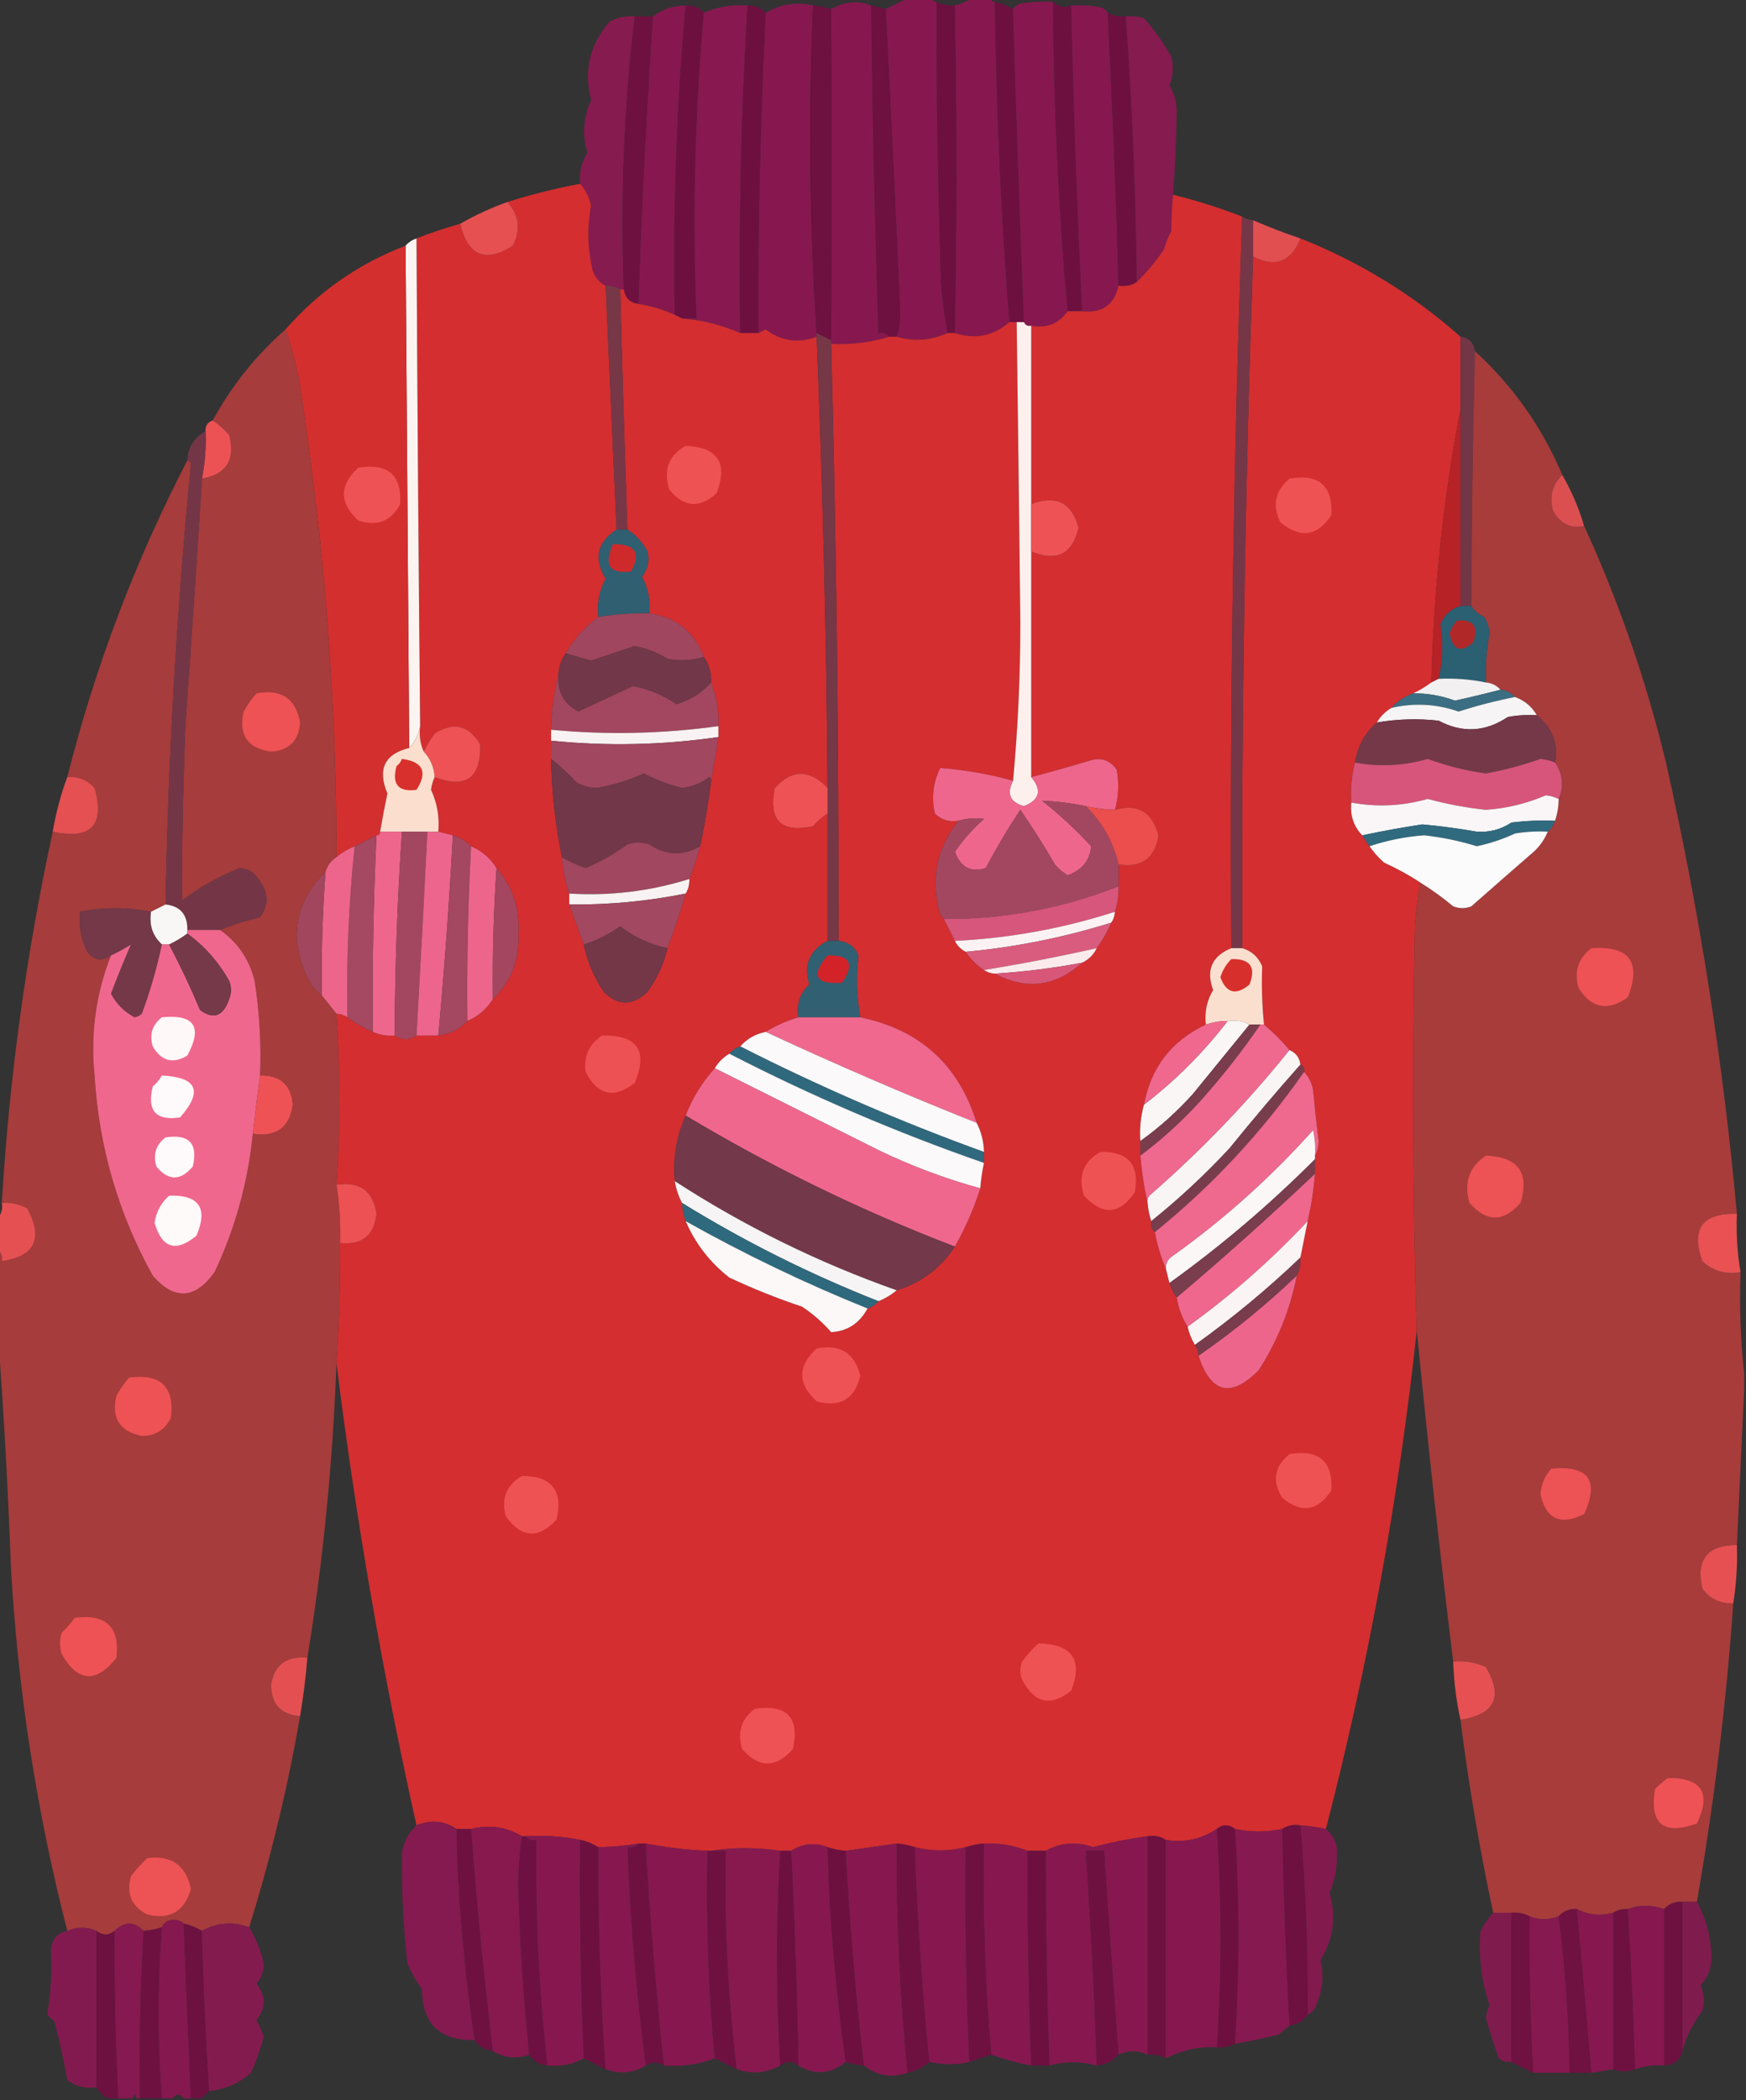 <?xml version="1.0" encoding="UTF-8"?>
<!DOCTYPE svg PUBLIC "-//W3C//DTD SVG 1.1//EN" "http://www.w3.org/Graphics/SVG/1.1/DTD/svg11.dtd">
<svg xmlns="http://www.w3.org/2000/svg" version="1.1" width="480px" height="577px" style="shape-rendering:geometricPrecision; text-rendering:geometricPrecision; image-rendering:optimizeQuality; fill-rule:evenodd; clip-rule:evenodd" xmlns:xlink="http://www.w3.org/1999/xlink">
<rect width="100%" height="100%" fill="#333333" stroke="none"/>
<g><path style="opacity:0.992" fill="#871950" d="M 249.5,-0.5 C 251.833,-0.5 254.167,-0.5 256.5,-0.5C 256.5,0.167 256.833,0.5 257.5,0.5C 257.422,24.005 257.755,47.505 258.5,71C 258.538,78.07 259.205,84.904 260.5,91.5C 255.836,93.57 251.17,93.903 246.5,92.5C 247.163,90.527 247.496,88.361 247.5,86C 246.258,58.004 244.925,30.171 243.5,2.5C 245.5,1.5 247.5,0.5 249.5,-0.5 Z"/></g>
<g><path style="opacity:0.994" fill="#871950" d="M 267.5,-0.5 C 269.167,-0.5 270.833,-0.5 272.5,-0.5C 272.5,0.167 272.833,0.5 273.5,0.5C 273.868,30.033 275.202,59.366 277.5,88.5C 273.037,92.327 268.037,93.327 262.5,91.5C 263.09,61.669 263.09,31.669 262.5,1.5C 264.306,0.976 265.972,0.309 267.5,-0.5 Z"/></g>
<g><path style="opacity:0.994" fill="#871950" d="M 223.5,1.5 C 222.177,31.459 222.51,61.459 224.5,91.5C 224.5,91.833 224.5,92.167 224.5,92.5C 219.475,94.411 214.808,93.745 210.5,90.5C 209.817,90.863 209.15,91.196 208.5,91.5C 208.364,62.145 209.031,32.812 210.5,3.5C 214.65,1.103 218.983,0.436 223.5,1.5 Z"/></g>
<g><path style="opacity:0.995" fill="#871950" d="M 239.5,1.5 C 239.848,31.508 240.515,61.508 241.5,91.5C 242.791,91.263 243.791,91.596 244.5,92.5C 239.322,94.085 233.988,94.752 228.5,94.5C 228.5,94.167 228.5,93.833 228.5,93.5C 228.626,63.346 228.626,33.013 228.5,2.5C 232.12,0.419 235.786,0.085 239.5,1.5 Z"/></g>
<g><path style="opacity:0.995" fill="#6e1141" d="M 273.5,0.5 C 275.284,0.893 276.95,1.559 278.5,2.5C 279.336,31.013 280.336,59.68 281.5,88.5C 280.833,88.5 280.167,88.5 279.5,88.5C 278.833,88.5 278.167,88.5 277.5,88.5C 275.202,59.366 273.868,30.033 273.5,0.5 Z"/></g>
<g><path style="opacity:0.994" fill="#871950" d="M 289.5,0.5 C 289.654,29.046 290.988,57.38 293.5,85.5C 291.109,88.917 287.775,90.25 283.5,89.5C 282.508,89.672 281.842,89.338 281.5,88.5C 280.336,59.68 279.336,31.013 278.5,2.5C 278.918,1.778 279.584,1.278 280.5,1C 283.482,0.502 286.482,0.335 289.5,0.5 Z"/></g>
<g><path style="opacity:0.994" fill="#6e1141" d="M 289.5,0.5 C 291.169,1.89 292.836,2.223 294.5,1.5C 295.109,29.513 296.109,57.513 297.5,85.5C 296.167,85.5 294.833,85.5 293.5,85.5C 290.988,57.38 289.654,29.046 289.5,0.5 Z"/></g>
<g><path style="opacity:0.994" fill="#871950" d="M 188.5,1.5 C 185.946,29.715 184.946,58.049 185.5,86.5C 182.272,85.019 178.939,84.019 175.5,83.5C 176.383,57.298 177.716,30.964 179.5,4.5C 182.084,2.528 185.084,1.528 188.5,1.5 Z"/></g>
<g><path style="opacity:0.991" fill="#6e1141" d="M 188.5,1.5 C 190.553,1.402 192.22,2.069 193.5,3.5C 191.009,31.456 190.343,59.456 191.5,87.5C 190.167,87.5 188.833,87.5 187.5,87.5C 186.833,87.167 186.167,86.833 185.5,86.5C 184.946,58.049 185.946,29.715 188.5,1.5 Z"/></g>
<g><path style="opacity:0.997" fill="#871950" d="M 205.5,1.5 C 203.716,31.439 203.05,61.44 203.5,91.5C 198.345,89.258 193.012,87.925 187.5,87.5C 188.833,87.5 190.167,87.5 191.5,87.5C 190.343,59.456 191.009,31.456 193.5,3.5C 197.3,1.857 201.3,1.19 205.5,1.5 Z"/></g>
<g><path style="opacity:0.993" fill="#6e1141" d="M 205.5,1.5 C 207.553,1.402 209.22,2.069 210.5,3.5C 209.031,32.812 208.364,62.145 208.5,91.5C 206.833,91.5 205.167,91.5 203.5,91.5C 203.05,61.44 203.716,31.439 205.5,1.5 Z"/></g>
<g><path style="opacity:0.993" fill="#6f1141" d="M 223.5,1.5 C 225.216,1.629 226.883,1.962 228.5,2.5C 228.626,33.013 228.626,63.346 228.5,93.5C 227.167,92.833 225.833,92.167 224.5,91.5C 222.51,61.459 222.177,31.459 223.5,1.5 Z"/></g>
<g><path style="opacity:0.995" fill="#6f1141" d="M 239.5,1.5 C 240.833,1.833 242.167,2.167 243.5,2.5C 244.925,30.171 246.258,58.004 247.5,86C 247.496,88.361 247.163,90.527 246.5,92.5C 245.833,92.5 245.167,92.5 244.5,92.5C 243.791,91.596 242.791,91.263 241.5,91.5C 240.515,61.508 239.848,31.508 239.5,1.5 Z"/></g>
<g><path style="opacity:0.994" fill="#6e1141" d="M 257.5,0.5 C 259.042,1.301 260.708,1.634 262.5,1.5C 263.09,31.669 263.09,61.669 262.5,91.5C 261.833,91.5 261.167,91.5 260.5,91.5C 259.205,84.904 258.538,78.07 258.5,71C 257.755,47.505 257.422,24.005 257.5,0.5 Z"/></g>
<g><path style="opacity:0.996" fill="#871950" d="M 294.5,1.5 C 297.187,1.336 299.854,1.503 302.5,2C 303.416,2.278 304.082,2.778 304.5,3.5C 305.799,28.487 306.799,53.487 307.5,78.5C 306.309,83.771 302.976,86.104 297.5,85.5C 296.109,57.513 295.109,29.513 294.5,1.5 Z"/></g>
<g><path style="opacity:0.994" fill="#6e1141" d="M 304.5,3.5 C 306.042,4.301 307.708,4.634 309.5,4.5C 311.243,28.801 312.243,53.134 312.5,77.5C 311.081,78.451 309.415,78.784 307.5,78.5C 306.799,53.487 305.799,28.487 304.5,3.5 Z"/></g>
<g><path style="opacity:0.968" fill="#881a50" d="M 174.5,4.5 C 171.537,29.431 170.537,54.431 171.5,79.5C 171.167,79.5 170.833,79.5 170.5,79.5C 169.292,78.766 167.959,78.433 166.5,78.5C 164.856,77.684 163.69,76.35 163,74.5C 161.536,68.511 161.369,62.511 162.5,56.5C 161.999,54.164 160.999,52.164 159.5,50.5C 159.154,47.398 159.821,44.565 161.5,42C 159.994,37.059 160.328,32.225 162.5,27.5C 160.417,19.487 162.084,12.32 167.5,6C 169.677,4.798 172.011,4.298 174.5,4.5 Z"/></g>
<g><path style="opacity:0.996" fill="#6f1141" d="M 174.5,4.5 C 176.167,4.5 177.833,4.5 179.5,4.5C 177.716,30.964 176.383,57.298 175.5,83.5C 173.167,83.167 171.833,81.833 171.5,79.5C 170.537,54.431 171.537,29.431 174.5,4.5 Z"/></g>
<g><path style="opacity:0.965" fill="#881a50" d="M 309.5,4.5 C 311.199,4.34 312.866,4.506 314.5,5C 317.359,8.241 319.859,11.741 322,15.5C 322.728,18.23 322.562,20.897 321.5,23.5C 322.922,25.788 323.589,28.288 323.5,31C 323.38,38.512 323.047,46.012 322.5,53.5C 322.151,56.642 321.984,59.975 322,63.5C 321.138,65.087 320.471,66.754 320,68.5C 317.759,71.779 315.259,74.779 312.5,77.5C 312.243,53.134 311.243,28.801 309.5,4.5 Z"/></g>
<g><path style="opacity:0.998" fill="#d42e30" d="M 159.5,50.5 C 160.999,52.164 161.999,54.164 162.5,56.5C 161.369,62.511 161.536,68.511 163,74.5C 163.69,76.35 164.856,77.684 166.5,78.5C 167.479,100.775 168.479,123.109 169.5,145.5C 164.166,148.967 163.166,153.467 166.5,159C 164.737,162.243 164.071,165.743 164.5,169.5C 160.817,172.185 157.817,175.518 155.5,179.5C 154.27,181.297 153.604,183.297 153.5,185.5C 152.275,190.29 151.608,195.29 151.5,200.5C 151.5,201.5 151.5,202.5 151.5,203.5C 151.5,205.167 151.5,206.833 151.5,208.5C 151.682,217.734 152.682,226.734 154.5,235.5C 154.753,239.04 155.419,242.373 156.5,245.5C 156.5,246.5 156.5,247.5 156.5,248.5C 157.833,252.167 159.167,255.833 160.5,259.5C 161.456,264.198 163.289,268.532 166,272.5C 169.925,276.41 173.925,276.41 178,272.5C 180.656,268.856 182.489,264.856 183.5,260.5C 185.336,255.659 187.003,250.659 188.5,245.5C 189.234,244.292 189.567,242.959 189.5,241.5C 190.64,238.632 191.64,235.632 192.5,232.5C 193.756,226.551 194.756,220.551 195.5,214.5C 196.225,210.605 196.891,206.605 197.5,202.5C 197.5,201.5 197.5,200.5 197.5,199.5C 197.656,195.236 196.989,191.236 195.5,187.5C 195.606,184.921 194.939,182.588 193.5,180.5C 190.904,173.577 185.904,169.577 178.5,168.5C 178.85,164.946 178.184,161.612 176.5,158.5C 178.117,156.368 178.617,154.035 178,151.5C 176.64,148.977 174.807,146.977 172.5,145.5C 171.719,123.504 171.052,101.504 170.5,79.5C 170.833,79.5 171.167,79.5 171.5,79.5C 171.833,81.833 173.167,83.167 175.5,83.5C 178.939,84.019 182.272,85.019 185.5,86.5C 186.167,86.833 186.833,87.167 187.5,87.5C 193.012,87.925 198.345,89.258 203.5,91.5C 205.167,91.5 206.833,91.5 208.5,91.5C 209.15,91.196 209.817,90.863 210.5,90.5C 214.808,93.745 219.475,94.411 224.5,92.5C 226.193,133.809 227.193,175.143 227.5,216.5C 222.587,211.311 217.753,211.311 213,216.5C 211.221,225.388 214.721,228.888 223.5,227C 224.705,225.624 226.038,224.458 227.5,223.5C 227.5,235.167 227.5,246.833 227.5,258.5C 222.525,261.117 220.858,265.117 222.5,270.5C 219.924,272.878 218.924,275.878 219.5,279.5C 216.256,280.463 213.256,281.796 210.5,283.5C 207.669,284.079 205.336,285.412 203.5,287.5C 202.29,287.932 201.29,288.599 200.5,289.5C 198.833,290.5 197.5,291.833 196.5,293.5C 193.044,297.302 190.377,301.635 188.5,306.5C 185.949,312.2 184.949,318.2 185.5,324.5C 185.875,326.698 186.542,328.698 187.5,330.5C 187.629,332.216 187.962,333.883 188.5,335.5C 191.168,341.672 195.168,346.838 200.5,351C 207.007,354.058 213.674,356.725 220.5,359C 223.463,360.961 226.129,363.294 228.5,366C 232.943,365.754 236.276,363.588 238.5,359.5C 239.71,359.068 240.71,358.401 241.5,357.5C 243.368,356.737 245.035,355.737 246.5,354.5C 253.222,352.456 258.556,348.456 262.5,342.5C 265.372,337.421 267.705,332.088 269.5,326.5C 269.674,324.139 270.007,321.806 270.5,319.5C 270.5,318.5 270.5,317.5 270.5,316.5C 270.44,313.659 269.774,310.993 268.5,308.5C 263.544,292.544 252.877,282.878 236.5,279.5C 235.5,273.846 235.334,268.179 236,262.5C 234.982,260.072 233.148,258.738 230.5,258.5C 230.591,203.823 229.924,149.156 228.5,94.5C 233.988,94.752 239.322,94.085 244.5,92.5C 245.167,92.5 245.833,92.5 246.5,92.5C 251.17,93.903 255.836,93.57 260.5,91.5C 261.167,91.5 261.833,91.5 262.5,91.5C 268.037,93.327 273.037,92.327 277.5,88.5C 278.167,88.5 278.833,88.5 279.5,88.5C 279.868,115.999 280.201,143.499 280.5,171C 280.499,185.849 279.833,200.349 278.5,214.5C 271.904,212.681 265.237,211.514 258.5,211C 256.522,214.933 256.022,219.1 257,223.5C 258.789,225.229 260.956,225.896 263.5,225.5C 257.864,232.509 256.031,240.509 258,249.5C 258.232,250.737 258.732,251.737 259.5,252.5C 260.471,254.483 261.471,256.483 262.5,258.5C 263.167,259.833 264.167,260.833 265.5,261.5C 266.833,263.5 268.5,265.167 270.5,266.5C 271.391,267.11 272.391,267.443 273.5,267.5C 282.124,272.06 290.124,271.06 297.5,264.5C 299.341,263.598 300.674,262.264 301.5,260.5C 303.083,258.337 304.416,256.004 305.5,253.5C 306.11,252.609 306.443,251.609 306.5,250.5C 307.219,248.236 307.552,245.903 307.5,243.5C 307.5,241.5 307.5,239.5 307.5,237.5C 313.865,238.488 317.531,235.822 318.5,229.5C 316.804,223.057 312.804,220.724 306.5,222.5C 307.511,218.888 307.678,215.221 307,211.5C 305.136,208.793 302.636,207.959 299.5,209C 294.177,210.609 288.844,212.109 283.5,213.5C 283.5,192.833 283.5,172.167 283.5,151.5C 290.49,154.437 294.823,152.27 296.5,145C 294.674,138.087 290.341,135.92 283.5,138.5C 283.5,122.167 283.5,105.833 283.5,89.5C 287.775,90.25 291.109,88.917 293.5,85.5C 294.833,85.5 296.167,85.5 297.5,85.5C 302.976,86.104 306.309,83.771 307.5,78.5C 309.415,78.784 311.081,78.451 312.5,77.5C 315.259,74.779 317.759,71.779 320,68.5C 320.471,66.754 321.138,65.087 322,63.5C 321.984,59.975 322.151,56.642 322.5,53.5C 328.967,55.1 335.3,57.1 341.5,59.5C 339.086,126.466 338.086,193.466 338.5,260.5C 333.156,262.691 331.49,266.524 333.5,272C 331.775,274.886 331.108,278.052 331.5,281.5C 322.072,285.928 316.405,293.261 314.5,303.5C 313.586,306.728 313.253,310.061 313.5,313.5C 313.5,314.833 313.5,316.167 313.5,317.5C 313.884,322.01 314.551,326.343 315.5,330.5C 315.629,332.216 315.962,333.883 316.5,335.5C 316.263,336.791 316.596,337.791 317.5,338.5C 318.13,342.048 319.13,345.381 320.5,348.5C 320.833,349.833 321.167,351.167 321.5,352.5C 321.989,353.995 322.655,355.329 323.5,356.5C 323.98,359.443 324.98,362.11 326.5,364.5C 326.893,366.284 327.559,367.95 328.5,369.5C 329.11,370.391 329.443,371.391 329.5,372.5C 332.884,382.814 338.384,384.148 346,376.5C 351.163,368.512 354.663,359.845 356.5,350.5C 357.301,348.958 357.634,347.292 357.5,345.5C 358.167,342.167 358.833,338.833 359.5,335.5C 360.49,331.228 361.156,326.894 361.5,322.5C 361.5,321.167 361.5,319.833 361.5,318.5C 361.5,318.167 361.5,317.833 361.5,317.5C 362.156,316.378 362.489,315.045 362.5,313.5C 361.934,308.841 361.434,304.174 361,299.5C 360.626,297.509 359.793,295.842 358.5,294.5C 358.672,293.508 358.338,292.842 357.5,292.5C 357.262,290.596 356.262,289.262 354.5,288.5C 352.36,285.939 350.027,283.605 347.5,281.5C 346.954,276.1 346.787,270.766 347,265.5C 345.945,262.944 344.112,261.277 341.5,260.5C 341.292,197.081 342.292,133.747 344.5,70.5C 350.627,73.606 354.961,71.939 357.5,65.5C 373.841,71.993 388.508,80.993 401.5,92.5C 401.5,99.167 401.5,105.833 401.5,112.5C 396.801,137.145 394.135,162.145 393.5,187.5C 391.887,188.692 390.22,189.692 388.5,190.5C 386.147,191.34 384.147,192.674 382.5,194.5C 380.833,195.5 379.5,196.833 378.5,198.5C 375.22,201.388 373.22,205.055 372.5,209.5C 371.577,213.064 371.244,216.731 371.5,220.5C 371.132,224.044 372.132,227.044 374.5,229.5C 375.167,230.5 375.833,231.5 376.5,232.5C 377.625,234.129 378.959,235.629 380.5,237C 384.056,238.608 387.389,240.441 390.5,242.5C 389.733,246.415 389.233,250.415 389,254.5C 388.186,291.529 388.352,328.529 389.5,365.5C 384.509,411.778 376.176,457.445 364.5,502.5C 362.194,502.007 359.861,501.674 357.5,501.5C 355.585,501.216 353.919,501.549 352.5,502.5C 348.208,503.416 343.874,503.416 339.5,502.5C 337.833,501.167 336.167,501.167 334.5,502.5C 330.136,505.374 325.47,506.374 320.5,505.5C 319.081,504.549 317.415,504.216 315.5,504.5C 310.458,505.181 305.458,506.181 300.5,507.5C 295.949,505.893 291.615,506.226 287.5,508.5C 285.833,508.5 284.167,508.5 282.5,508.5C 278.674,507 274.674,506.334 270.5,506.5C 268.784,506.629 267.117,506.962 265.5,507.5C 260.858,508.673 256.191,508.673 251.5,507.5C 249.883,506.962 248.216,506.629 246.5,506.5C 241.833,507.167 237.167,507.833 232.5,508.5C 230.784,508.371 229.117,508.038 227.5,507.5C 224.041,506.135 220.708,506.469 217.5,508.5C 216.5,508.5 215.5,508.5 214.5,508.5C 208.003,507.528 201.67,507.528 195.5,508.5C 195.167,508.5 194.833,508.5 194.5,508.5C 188.771,508.254 183.104,507.588 177.5,506.5C 176.833,506.5 176.167,506.5 175.5,506.5C 171.865,507.114 168.198,507.448 164.5,507.5C 162.95,506.559 161.284,505.893 159.5,505.5C 154.695,504.513 149.695,504.179 144.5,504.5C 144.167,504.5 143.833,504.5 143.5,504.5C 139.176,501.905 134.51,501.239 129.5,502.5C 128.167,502.5 126.833,502.5 125.5,502.5C 122.134,500.215 118.468,499.881 114.5,501.5C 105.094,459.393 97.761,417.06 92.5,374.5C 93.21,363.514 93.543,352.514 93.5,341.5C 99.53,342.132 102.863,339.465 103.5,333.5C 102.592,327.201 98.925,324.534 92.5,325.5C 93.578,309.869 93.578,294.202 92.5,278.5C 93.609,278.557 94.609,278.89 95.5,279.5C 97.635,281.071 99.968,282.404 102.5,283.5C 104.379,284.341 106.379,284.675 108.5,284.5C 110.5,285.833 112.5,285.833 114.5,284.5C 116.5,284.5 118.5,284.5 120.5,284.5C 123.721,284.104 126.388,282.771 128.5,280.5C 131.427,279.243 133.761,277.243 135.5,274.5C 140.552,269.698 142.885,263.698 142.5,256.5C 142.941,249.564 140.941,243.564 136.5,238.5C 134.761,235.757 132.427,233.757 129.5,232.5C 128.101,231.11 126.434,230.11 124.5,229.5C 123.167,229.167 121.833,228.833 120.5,228.5C 120.848,224.422 120.181,220.588 118.5,217C 118.648,215.744 118.982,214.577 119.5,213.5C 128.076,216.788 132.242,213.788 132,204.5C 128.914,199.248 124.747,198.248 119.5,201.5C 118.304,203.145 117.304,204.811 116.5,206.5C 115.532,204.393 115.198,202.059 115.5,199.5C 115.074,154.834 114.741,110.168 114.5,65.5C 118.433,63.967 122.433,62.633 126.5,61.5C 128.638,70.324 133.471,72.324 141,67.5C 143.216,63.132 142.716,59.132 139.5,55.5C 146.062,53.424 152.729,51.757 159.5,50.5 Z"/></g>
<g><path style="opacity:0.953" fill="#ef5253" d="M 139.5,55.5 C 142.716,59.132 143.216,63.132 141,67.5C 133.471,72.324 128.638,70.324 126.5,61.5C 130.591,59.129 134.924,57.129 139.5,55.5 Z"/></g>
<g><path style="opacity:0.999" fill="#753747" d="M 341.5,59.5 C 342.391,60.11 343.391,60.443 344.5,60.5C 344.5,63.833 344.5,67.167 344.5,70.5C 342.292,133.747 341.292,197.081 341.5,260.5C 340.5,260.5 339.5,260.5 338.5,260.5C 338.086,193.466 339.086,126.466 341.5,59.5 Z"/></g>
<g><path style="opacity:0.932" fill="#ee5254" d="M 344.5,60.5 C 348.755,62.363 353.088,64.03 357.5,65.5C 354.961,71.939 350.627,73.606 344.5,70.5C 344.5,67.167 344.5,63.833 344.5,60.5 Z"/></g>
<g><path style="opacity:0.995" fill="#fdf5f2" d="M 114.5,65.5 C 114.741,110.168 115.074,154.834 115.5,199.5C 115.06,201.844 114.06,203.844 112.5,205.5C 112.186,159.5 111.852,113.5 111.5,67.5C 112.29,66.599 113.29,65.932 114.5,65.5 Z"/></g>
<g><path style="opacity:0.994" fill="#d53030" d="M 111.5,67.5 C 111.852,113.5 112.186,159.5 112.5,205.5C 105.718,207.163 103.718,211.329 106.5,218C 105.766,221.501 105.1,225.001 104.5,228.5C 104.5,229.167 104.167,229.5 103.5,229.5C 101.5,230.5 99.5,231.5 97.5,232.5C 95.668,233.248 94.001,234.248 92.5,235.5C 92.504,193.258 89.338,151.258 83,109.5C 82.129,102.889 80.629,96.556 78.5,90.5C 87.57,80.126 98.57,72.459 111.5,67.5 Z"/></g>
<g><path style="opacity:0.999" fill="#783747" d="M 166.5,78.5 C 167.959,78.433 169.292,78.766 170.5,79.5C 171.052,101.504 171.719,123.504 172.5,145.5C 171.5,145.5 170.5,145.5 169.5,145.5C 168.479,123.109 167.479,100.775 166.5,78.5 Z"/></g>
<g><path style="opacity:1" fill="#fdf0ec" d="M 279.5,88.5 C 280.167,88.5 280.833,88.5 281.5,88.5C 281.842,89.338 282.508,89.672 283.5,89.5C 283.5,105.833 283.5,122.167 283.5,138.5C 283.5,142.833 283.5,147.167 283.5,151.5C 283.5,172.167 283.5,192.833 283.5,213.5C 286.516,217.085 285.85,219.751 281.5,221.5C 277.643,220.414 276.643,218.08 278.5,214.5C 279.833,200.349 280.499,185.849 280.5,171C 280.201,143.499 279.868,115.999 279.5,88.5 Z"/></g>
<g><path style="opacity:0.99" fill="#a83d3c" d="M 78.5,90.5 C 80.629,96.556 82.129,102.889 83,109.5C 89.338,151.258 92.504,193.258 92.5,235.5C 91.026,236.436 90.026,237.77 89.5,239.5C 80.817,248.276 79.317,258.276 85,269.5C 85.949,271.093 87.115,272.426 88.5,273.5C 89.833,275.167 91.167,276.833 92.5,278.5C 93.578,294.202 93.578,309.869 92.5,325.5C 93.342,330.787 93.676,336.12 93.5,341.5C 93.543,352.514 93.21,363.514 92.5,374.5C 91.503,401.809 88.837,428.809 84.5,455.5C 78.754,454.866 75.42,457.366 74.5,463C 74.625,468.29 77.291,471.123 82.5,471.5C 79.086,491.155 74.419,510.489 68.5,529.5C 63.969,527.864 59.636,528.198 55.5,530.5C 53.95,529.559 52.284,528.893 50.5,528.5C 49.903,527.861 49.07,527.528 48,527.5C 46.301,527.387 45.134,528.053 44.5,529.5C 42.883,530.038 41.216,530.371 39.5,530.5C 36.833,527.833 34.167,527.833 31.5,530.5C 29.833,531.833 28.167,531.833 26.5,530.5C 23.974,529.343 21.307,529.343 18.5,530.5C 10.066,497.704 4.9,464.371 3,430.5C 2.223,409.321 1.056,388.321 -0.5,367.5C -0.5,359.5 -0.5,351.5 -0.5,343.5C 0.404,344.209 0.737,345.209 0.5,346.5C 9.635,345.146 11.969,340.313 7.5,332C 5.323,330.798 2.989,330.298 0.5,330.5C 2.55,296.099 7.216,262.099 14.5,228.5C 25.031,230.803 28.865,226.803 26,216.5C 24.005,214.253 21.505,213.253 18.5,213.5C 26.173,183.134 37.173,154.134 51.5,126.5C 52.043,126.56 52.376,126.893 52.5,127.5C 48.581,167.714 46.247,208.048 45.5,248.5C 44.167,249.167 42.833,249.833 41.5,250.5C 34.969,249.222 28.469,249.222 22,250.5C 21.599,254.316 22.266,257.983 24,261.5C 25.843,263.834 28.009,264.168 30.5,262.5C 26.343,273.099 24.843,284.099 26,295.5C 27.178,315.069 32.512,333.402 42,350.5C 47.983,357.312 53.649,356.979 59,349.5C 64.681,337.441 68.181,324.774 69.5,311.5C 75.925,312.466 79.592,309.799 80.5,303.5C 80.015,298.016 77.015,295.349 71.5,295.5C 71.839,286.774 71.339,278.107 70,269.5C 68.553,263.588 65.386,258.921 60.5,255.5C 63.961,254.07 67.628,252.904 71.5,252C 74.021,248.518 73.855,245.018 71,241.5C 69.818,239.643 68.151,238.643 66,238.5C 60.242,240.713 54.909,243.713 50,247.5C 50.01,231.171 50.343,214.838 51,198.5C 52.625,176.165 54.125,153.831 55.5,131.5C 62.267,130.318 64.767,126.318 63,119.5C 61.603,117.93 60.103,116.596 58.5,115.5C 63.654,106.007 70.32,97.674 78.5,90.5 Z"/></g>
<g><path style="opacity:1" fill="#763747" d="M 224.5,91.5 C 225.833,92.167 227.167,92.833 228.5,93.5C 228.5,93.833 228.5,94.167 228.5,94.5C 229.924,149.156 230.591,203.823 230.5,258.5C 229.5,258.5 228.5,258.5 227.5,258.5C 227.5,246.833 227.5,235.167 227.5,223.5C 227.5,221.167 227.5,218.833 227.5,216.5C 227.193,175.143 226.193,133.809 224.5,92.5C 224.5,92.167 224.5,91.833 224.5,91.5 Z"/></g>
<g><path style="opacity:0.989" fill="#743747" d="M 401.5,92.5 C 403.833,92.833 405.167,94.167 405.5,96.5C 404.894,119.829 404.561,143.162 404.5,166.5C 403.5,166.5 402.5,166.5 401.5,166.5C 401.5,148.5 401.5,130.5 401.5,112.5C 401.5,105.833 401.5,99.167 401.5,92.5 Z"/></g>
<g><path style="opacity:0.991" fill="#a83d3c" d="M 405.5,96.5 C 415.956,106.071 423.956,117.404 429.5,130.5C 426.697,133.204 425.863,136.537 427,140.5C 429.091,143.969 431.924,145.303 435.5,144.5C 445.054,165.326 452.554,186.992 458,209.5C 467.209,250.42 473.709,291.754 477.5,333.5C 467.967,333.241 464.801,337.574 468,346.5C 470.897,349.231 474.397,350.231 478.5,349.5C 478.173,359.015 478.506,368.348 479.5,377.5C 479.5,378.833 479.5,380.167 479.5,381.5C 478.833,395.833 478.167,410.167 477.5,424.5C 469.359,424.481 466.192,428.481 468,436.5C 470.141,439.321 472.975,440.654 476.5,440.5C 474.571,468.006 471.237,495.339 466.5,522.5C 465.167,522.5 463.833,522.5 462.5,522.5C 460.486,522.392 458.82,523.058 457.5,524.5C 454.031,523.3 450.698,523.3 447.5,524.5C 446.041,524.433 444.708,524.766 443.5,525.5C 440.103,526.494 436.77,526.16 433.5,524.5C 431.447,524.402 429.78,525.069 428.5,526.5C 425.771,527.53 423.104,527.53 420.5,526.5C 418.958,525.699 417.292,525.366 415.5,525.5C 413.833,525.5 412.167,525.5 410.5,525.5C 406.745,507.969 403.745,490.302 401.5,472.5C 410.99,471.022 413.323,466.189 408.5,458C 405.649,456.711 402.649,456.211 399.5,456.5C 395.776,426.113 392.443,395.78 389.5,365.5C 388.352,328.529 388.186,291.529 389,254.5C 389.233,250.415 389.733,246.415 390.5,242.5C 393.603,244.423 396.603,246.59 399.5,249C 401.167,249.667 402.833,249.667 404.5,249C 409.793,244.343 415.126,239.677 420.5,235C 422.765,233.242 424.432,231.075 425.5,228.5C 426.401,227.71 427.068,226.71 427.5,225.5C 428.15,223.565 428.483,221.565 428.5,219.5C 429.99,216.021 429.657,212.688 427.5,209.5C 428.442,204.351 426.776,200.018 422.5,196.5C 421.089,194.086 419.089,192.419 416.5,191.5C 415.486,190.326 414.153,189.66 412.5,189.5C 411.486,188.326 410.153,187.66 408.5,187.5C 408.322,182.961 408.655,178.461 409.5,174C 409.375,172.373 408.875,170.873 408,169.5C 406.482,168.837 405.315,167.837 404.5,166.5C 404.561,143.162 404.894,119.829 405.5,96.5 Z"/></g>
<g><path style="opacity:0.985" fill="#ee5254" d="M 58.5,115.5 C 60.103,116.596 61.603,117.93 63,119.5C 64.767,126.318 62.267,130.318 55.5,131.5C 56.373,127.232 56.706,122.898 56.5,118.5C 56.427,116.973 57.094,115.973 58.5,115.5 Z"/></g>
<g><path style="opacity:1" fill="#b62226" d="M 401.5,112.5 C 401.5,130.5 401.5,148.5 401.5,166.5C 398.888,167.277 397.055,168.944 396,171.5C 396.824,176.503 396.657,181.503 395.5,186.5C 394.833,186.833 394.167,187.167 393.5,187.5C 394.135,162.145 396.801,137.145 401.5,112.5 Z"/></g>
<g><path style="opacity:0.99" fill="#753748" d="M 56.5,118.5 C 56.706,122.898 56.373,127.232 55.5,131.5C 54.125,153.831 52.625,176.165 51,198.5C 50.343,214.838 50.01,231.171 50,247.5C 54.909,243.713 60.242,240.713 66,238.5C 68.151,238.643 69.818,239.643 71,241.5C 73.855,245.018 74.021,248.518 71.5,252C 67.628,252.904 63.961,254.07 60.5,255.5C 57.5,255.5 54.5,255.5 51.5,255.5C 51.573,251.28 49.573,248.946 45.5,248.5C 46.247,208.048 48.581,167.714 52.5,127.5C 52.376,126.893 52.043,126.56 51.5,126.5C 51.701,122.87 53.368,120.203 56.5,118.5 Z"/></g>
<g><path style="opacity:1" fill="#ef5253" d="M 188.5,122.5 C 197.35,122.864 200.184,127.197 197,135.5C 192.337,139.753 188.003,139.42 184,134.5C 182.309,129.131 183.809,125.131 188.5,122.5 Z"/></g>
<g><path style="opacity:1" fill="#ef5254" d="M 98.5,128.5 C 106.665,127.175 110.498,130.509 110,138.5C 107.565,143.224 103.731,144.724 98.5,143C 93.232,138.171 93.232,133.337 98.5,128.5 Z"/></g>
<g><path style="opacity:1" fill="#ef5253" d="M 354.5,131.5 C 362.614,130.121 366.447,133.454 366,141.5C 362.196,147.377 357.529,148.044 352,143.5C 349.696,138.855 350.529,134.855 354.5,131.5 Z"/></g>
<g><path style="opacity:0.902" fill="#ed5254" d="M 429.5,130.5 C 432.054,134.941 434.054,139.608 435.5,144.5C 431.924,145.303 429.091,143.969 427,140.5C 425.863,136.537 426.697,133.204 429.5,130.5 Z"/></g>
<g><path style="opacity:1" fill="#ef5254" d="M 283.5,151.5 C 283.5,147.167 283.5,142.833 283.5,138.5C 290.341,135.92 294.674,138.087 296.5,145C 294.823,152.27 290.49,154.437 283.5,151.5 Z"/></g>
<g><path style="opacity:1" fill="#305f72" d="M 169.5,145.5 C 170.5,145.5 171.5,145.5 172.5,145.5C 174.807,146.977 176.64,148.977 178,151.5C 178.617,154.035 178.117,156.368 176.5,158.5C 178.184,161.612 178.85,164.946 178.5,168.5C 173.797,168.437 169.13,168.771 164.5,169.5C 164.071,165.743 164.737,162.243 166.5,159C 163.166,153.467 164.166,148.967 169.5,145.5 Z"/></g>
<g><path style="opacity:1" fill="#ce2a2b" d="M 168.5,149.5 C 174.623,149.417 176.29,151.917 173.5,157C 167.593,157.746 165.927,155.246 168.5,149.5 Z"/></g>
<g><path style="opacity:1" fill="#2b5f72" d="M 401.5,166.5 C 402.5,166.5 403.5,166.5 404.5,166.5C 405.315,167.837 406.482,168.837 408,169.5C 408.875,170.873 409.375,172.373 409.5,174C 408.655,178.461 408.322,182.961 408.5,187.5C 404.232,186.627 399.898,186.294 395.5,186.5C 396.657,181.503 396.824,176.503 396,171.5C 397.055,168.944 398.888,167.277 401.5,166.5 Z"/></g>
<g><path style="opacity:0.999" fill="#a1465f" d="M 178.5,168.5 C 185.904,169.577 190.904,173.577 193.5,180.5C 190.221,181.492 186.888,181.659 183.5,181C 180.732,179.285 177.732,178.118 174.5,177.5C 170.5,178.833 166.5,180.167 162.5,181.5C 160.159,180.818 157.826,180.151 155.5,179.5C 157.817,175.518 160.817,172.185 164.5,169.5C 169.13,168.771 173.797,168.437 178.5,168.5 Z"/></g>
<g><path style="opacity:1" fill="#b12829" d="M 400.5,170.5 C 405.068,170.083 406.568,172.083 405,176.5C 401.575,179.467 399.409,178.634 398.5,174C 398.978,172.697 399.645,171.531 400.5,170.5 Z"/></g>
<g><path style="opacity:1" fill="#723748" d="M 193.5,180.5 C 194.939,182.588 195.606,184.921 195.5,187.5C 193.039,190.331 189.873,192.331 186,193.5C 182.362,191.016 178.362,189.349 174,188.5C 169.043,190.81 164.043,193.144 159,195.5C 155.023,193.441 153.189,190.107 153.5,185.5C 153.604,183.297 154.27,181.297 155.5,179.5C 157.826,180.151 160.159,180.818 162.5,181.5C 166.5,180.167 170.5,178.833 174.5,177.5C 177.732,178.118 180.732,179.285 183.5,181C 186.888,181.659 190.221,181.492 193.5,180.5 Z"/></g>
<g><path style="opacity:1" fill="#f2f0f1" d="M 395.5,186.5 C 399.898,186.294 404.232,186.627 408.5,187.5C 410.153,187.66 411.486,188.326 412.5,189.5C 408.388,190.569 404.221,191.569 400,192.5C 396.286,191.131 392.453,190.464 388.5,190.5C 390.22,189.692 391.887,188.692 393.5,187.5C 394.167,187.167 394.833,186.833 395.5,186.5 Z"/></g>
<g><path style="opacity:0.999" fill="#a2475f" d="M 153.5,185.5 C 153.189,190.107 155.023,193.441 159,195.5C 164.043,193.144 169.043,190.81 174,188.5C 178.362,189.349 182.362,191.016 186,193.5C 189.873,192.331 193.039,190.331 195.5,187.5C 196.989,191.236 197.656,195.236 197.5,199.5C 182.203,201.625 166.869,201.959 151.5,200.5C 151.608,195.29 152.275,190.29 153.5,185.5 Z"/></g>
<g><path style="opacity:1" fill="#3b6e82" d="M 412.5,189.5 C 414.153,189.66 415.486,190.326 416.5,191.5C 411.247,192.529 406.08,193.863 401,195.5C 394.92,193.385 388.753,193.052 382.5,194.5C 384.147,192.674 386.147,191.34 388.5,190.5C 392.453,190.464 396.286,191.131 400,192.5C 404.221,191.569 408.388,190.569 412.5,189.5 Z"/></g>
<g><path style="opacity:1" fill="#ee5254" d="M 70.5,190.5 C 77.304,189.221 81.304,191.888 82.5,198.5C 82.167,203.5 79.5,206.167 74.5,206.5C 68.041,205.592 65.541,201.926 67,195.5C 67.997,193.677 69.164,192.01 70.5,190.5 Z"/></g>
<g><path style="opacity:1" fill="#f6f4f5" d="M 416.5,191.5 C 419.089,192.419 421.089,194.086 422.5,196.5C 419.813,196.336 417.146,196.503 414.5,197C 408.335,201.121 402.002,201.454 395.5,198C 389.805,197.374 384.138,197.541 378.5,198.5C 379.5,196.833 380.833,195.5 382.5,194.5C 388.753,193.052 394.92,193.385 401,195.5C 406.08,193.863 411.247,192.529 416.5,191.5 Z"/></g>
<g><path style="opacity:1" fill="#743849" d="M 422.5,196.5 C 426.776,200.018 428.442,204.351 427.5,209.5C 426.258,208.957 424.925,208.623 423.5,208.5C 418.594,210.247 413.594,211.581 408.5,212.5C 402.999,211.744 397.666,210.411 392.5,208.5C 385.845,210.411 379.178,210.744 372.5,209.5C 373.22,205.055 375.22,201.388 378.5,198.5C 384.138,197.541 389.805,197.374 395.5,198C 402.002,201.454 408.335,201.121 414.5,197C 417.146,196.503 419.813,196.336 422.5,196.5 Z"/></g>
<g><path style="opacity:1" fill="#ef5254" d="M 119.5,213.5 C 119.312,210.794 118.312,208.461 116.5,206.5C 117.304,204.811 118.304,203.145 119.5,201.5C 124.747,198.248 128.914,199.248 132,204.5C 132.242,213.788 128.076,216.788 119.5,213.5 Z"/></g>
<g><path style="opacity:1" fill="#f9f2f2" d="M 197.5,199.5 C 197.5,200.5 197.5,201.5 197.5,202.5C 182.217,204.717 166.883,205.05 151.5,203.5C 151.5,202.5 151.5,201.5 151.5,200.5C 166.869,201.959 182.203,201.625 197.5,199.5 Z"/></g>
<g><path style="opacity:0.999" fill="#a14760" d="M 197.5,202.5 C 196.891,206.605 196.225,210.605 195.5,214.5C 195.565,214.062 195.399,213.728 195,213.5C 192.776,215.195 190.276,216.195 187.5,216.5C 183.813,215.57 180.313,214.236 177,212.5C 172.852,214.406 168.518,215.739 164,216.5C 162.033,216.458 160.199,215.958 158.5,215C 156.242,212.534 153.909,210.367 151.5,208.5C 151.5,206.833 151.5,205.167 151.5,203.5C 166.883,205.05 182.217,204.717 197.5,202.5 Z"/></g>
<g><path style="opacity:1" fill="#fbdecd" d="M 115.5,199.5 C 115.198,202.059 115.532,204.393 116.5,206.5C 118.312,208.461 119.312,210.794 119.5,213.5C 118.982,214.577 118.648,215.744 118.5,217C 120.181,220.588 120.848,224.422 120.5,228.5C 119.5,228.5 118.5,228.5 117.5,228.5C 115.167,228.5 112.833,228.5 110.5,228.5C 108.5,228.5 106.5,228.5 104.5,228.5C 105.1,225.001 105.766,221.501 106.5,218C 103.718,211.329 105.718,207.163 112.5,205.5C 114.06,203.844 115.06,201.844 115.5,199.5 Z"/></g>
<g><path style="opacity:1" fill="#723748" d="M 151.5,208.5 C 153.909,210.367 156.242,212.534 158.5,215C 160.199,215.958 162.033,216.458 164,216.5C 168.518,215.739 172.852,214.406 177,212.5C 180.313,214.236 183.813,215.57 187.5,216.5C 190.276,216.195 192.776,215.195 195,213.5C 195.399,213.728 195.565,214.062 195.5,214.5C 194.756,220.551 193.756,226.551 192.5,232.5C 187.774,235.234 183.107,235.067 178.5,232C 176.5,231.333 174.5,231.333 172.5,232C 168.885,234.629 165.052,236.796 161,238.5C 158.735,237.741 156.568,236.741 154.5,235.5C 152.682,226.734 151.682,217.734 151.5,208.5 Z"/></g>
<g><path style="opacity:0.999" fill="#d7557a" d="M 427.5,209.5 C 429.657,212.688 429.99,216.021 428.5,219.5C 427.423,218.982 426.256,218.648 425,218.5C 419.722,220.76 414.222,222.093 408.5,222.5C 403.09,221.919 397.757,220.919 392.5,219.5C 385.542,221.467 378.542,221.801 371.5,220.5C 371.244,216.731 371.577,213.064 372.5,209.5C 379.178,210.744 385.845,210.411 392.5,208.5C 397.666,210.411 402.999,211.744 408.5,212.5C 413.594,211.581 418.594,210.247 423.5,208.5C 424.925,208.623 426.258,208.957 427.5,209.5 Z"/></g>
<g><path style="opacity:1" fill="#d8302c" d="M 110.5,208.5 C 116.305,209.276 117.639,212.109 114.5,217C 109.504,217.664 107.67,215.498 109,210.5C 109.717,209.956 110.217,209.289 110.5,208.5 Z"/></g>
<g><path style="opacity:0.999" fill="#ef668c" d="M 306.5,222.5 C 303.794,222.425 301.127,222.092 298.5,221.5C 294.501,220.662 290.501,220.162 286.5,220C 291.301,223.799 295.801,227.966 300,232.5C 299.641,236.384 297.475,239.051 293.5,240.5C 292.186,239.687 291.019,238.687 290,237.5C 287.031,232.366 283.864,227.366 280.5,222.5C 277.096,227.633 273.93,232.966 271,238.5C 266.91,239.802 264.076,238.302 262.5,234C 264.782,230.714 267.449,227.714 270.5,225C 268.153,224.666 265.819,224.833 263.5,225.5C 260.956,225.896 258.789,225.229 257,223.5C 256.022,219.1 256.522,214.933 258.5,211C 265.237,211.514 271.904,212.681 278.5,214.5C 276.643,218.08 277.643,220.414 281.5,221.5C 285.85,219.751 286.516,217.085 283.5,213.5C 288.844,212.109 294.177,210.609 299.5,209C 302.636,207.959 305.136,208.793 307,211.5C 307.678,215.221 307.511,218.888 306.5,222.5 Z"/></g>
<g><path style="opacity:1" fill="#ef5254" d="M 227.5,216.5 C 227.5,218.833 227.5,221.167 227.5,223.5C 226.038,224.458 224.705,225.624 223.5,227C 214.721,228.888 211.221,225.388 213,216.5C 217.753,211.311 222.587,211.311 227.5,216.5 Z"/></g>
<g><path style="opacity:0.946" fill="#ef5254" d="M 18.5,213.5 C 21.505,213.253 24.005,214.253 26,216.5C 28.865,226.803 25.031,230.803 14.5,228.5C 15.389,223.272 16.722,218.272 18.5,213.5 Z"/></g>
<g><path style="opacity:1" fill="#faf6f7" d="M 428.5,219.5 C 428.483,221.565 428.15,223.565 427.5,225.5C 423.486,225.334 419.486,225.501 415.5,226C 412.626,227.899 409.459,228.733 406,228.5C 401.032,227.623 396.032,226.956 391,226.5C 385.481,227.34 379.981,228.34 374.5,229.5C 372.132,227.044 371.132,224.044 371.5,220.5C 378.542,221.801 385.542,221.467 392.5,219.5C 397.757,220.919 403.09,221.919 408.5,222.5C 414.222,222.093 419.722,220.76 425,218.5C 426.256,218.648 427.423,218.982 428.5,219.5 Z"/></g>
<g><path style="opacity:1" fill="#a34760" d="M 298.5,221.5 C 303.051,225.932 306.051,231.265 307.5,237.5C 307.5,239.5 307.5,241.5 307.5,243.5C 292.076,249.585 276.076,252.585 259.5,252.5C 258.732,251.737 258.232,250.737 258,249.5C 256.031,240.509 257.864,232.509 263.5,225.5C 265.819,224.833 268.153,224.666 270.5,225C 267.449,227.714 264.782,230.714 262.5,234C 264.076,238.302 266.91,239.802 271,238.5C 273.93,232.966 277.096,227.633 280.5,222.5C 283.864,227.366 287.031,232.366 290,237.5C 291.019,238.687 292.186,239.687 293.5,240.5C 297.475,239.051 299.641,236.384 300,232.5C 295.801,227.966 291.301,223.799 286.5,220C 290.501,220.162 294.501,220.662 298.5,221.5 Z"/></g>
<g><path style="opacity:1" fill="#eb4e4c" d="M 298.5,221.5 C 301.127,222.092 303.794,222.425 306.5,222.5C 312.804,220.724 316.804,223.057 318.5,229.5C 317.531,235.822 313.865,238.488 307.5,237.5C 306.051,231.265 303.051,225.932 298.5,221.5 Z"/></g>
<g><path style="opacity:1" fill="#306a7f" d="M 427.5,225.5 C 427.068,226.71 426.401,227.71 425.5,228.5C 422.482,228.335 419.482,228.502 416.5,229C 413.134,230.566 409.634,231.733 406,232.5C 401.242,231.032 396.409,230.032 391.5,229.5C 386.367,229.879 381.367,230.879 376.5,232.5C 375.833,231.5 375.167,230.5 374.5,229.5C 379.981,228.34 385.481,227.34 391,226.5C 396.032,226.956 401.032,227.623 406,228.5C 409.459,228.733 412.626,227.899 415.5,226C 419.486,225.501 423.486,225.334 427.5,225.5 Z"/></g>
<g><path style="opacity:1" fill="#ef668c" d="M 104.5,228.5 C 106.5,228.5 108.5,228.5 110.5,228.5C 109.242,247.143 108.575,265.81 108.5,284.5C 106.379,284.675 104.379,284.341 102.5,283.5C 102.319,265.486 102.652,247.486 103.5,229.5C 104.167,229.5 104.5,229.167 104.5,228.5 Z"/></g>
<g><path style="opacity:1" fill="#a34760" d="M 110.5,228.5 C 112.833,228.5 115.167,228.5 117.5,228.5C 116.57,247.17 115.57,265.837 114.5,284.5C 112.5,285.833 110.5,285.833 108.5,284.5C 108.575,265.81 109.242,247.143 110.5,228.5 Z"/></g>
<g><path style="opacity:1" fill="#ed658c" d="M 117.5,228.5 C 118.5,228.5 119.5,228.5 120.5,228.5C 121.833,228.833 123.167,229.167 124.5,229.5C 123.52,247.871 122.186,266.204 120.5,284.5C 118.5,284.5 116.5,284.5 114.5,284.5C 115.57,265.837 116.57,247.17 117.5,228.5 Z"/></g>
<g><path style="opacity:1" fill="#fcfbfb" d="M 425.5,228.5 C 424.432,231.075 422.765,233.242 420.5,235C 415.126,239.677 409.793,244.343 404.5,249C 402.833,249.667 401.167,249.667 399.5,249C 396.603,246.59 393.603,244.423 390.5,242.5C 387.389,240.441 384.056,238.608 380.5,237C 378.959,235.629 377.625,234.129 376.5,232.5C 381.367,230.879 386.367,229.879 391.5,229.5C 396.409,230.032 401.242,231.032 406,232.5C 409.634,231.733 413.134,230.566 416.5,229C 419.482,228.502 422.482,228.335 425.5,228.5 Z"/></g>
<g><path style="opacity:1" fill="#a54861" d="M 103.5,229.5 C 102.652,247.486 102.319,265.486 102.5,283.5C 99.968,282.404 97.635,281.071 95.5,279.5C 95.213,263.774 95.88,248.108 97.5,232.5C 99.5,231.5 101.5,230.5 103.5,229.5 Z"/></g>
<g><path style="opacity:1" fill="#a44760" d="M 124.5,229.5 C 126.434,230.11 128.101,231.11 129.5,232.5C 128.654,248.484 128.321,264.484 128.5,280.5C 126.388,282.771 123.721,284.104 120.5,284.5C 122.186,266.204 123.52,247.871 124.5,229.5 Z"/></g>
<g><path style="opacity:0.999" fill="#a14760" d="M 192.5,232.5 C 191.64,235.632 190.64,238.632 189.5,241.5C 178.777,244.858 167.777,246.192 156.5,245.5C 155.419,242.373 154.753,239.04 154.5,235.5C 156.568,236.741 158.735,237.741 161,238.5C 165.052,236.796 168.885,234.629 172.5,232C 174.5,231.333 176.5,231.333 178.5,232C 183.107,235.067 187.774,235.234 192.5,232.5 Z"/></g>
<g><path style="opacity:1" fill="#ee658b" d="M 97.5,232.5 C 95.88,248.108 95.213,263.774 95.5,279.5C 94.609,278.89 93.609,278.557 92.5,278.5C 91.167,276.833 89.833,275.167 88.5,273.5C 88.31,262.143 88.644,250.81 89.5,239.5C 90.026,237.77 91.026,236.436 92.5,235.5C 94.001,234.248 95.668,233.248 97.5,232.5 Z"/></g>
<g><path style="opacity:1" fill="#ee658c" d="M 129.5,232.5 C 132.427,233.757 134.761,235.757 136.5,238.5C 135.691,250.482 135.358,262.482 135.5,274.5C 133.761,277.243 131.427,279.243 128.5,280.5C 128.321,264.484 128.654,248.484 129.5,232.5 Z"/></g>
<g><path style="opacity:1" fill="#a4465f" d="M 136.5,238.5 C 140.941,243.564 142.941,249.564 142.5,256.5C 142.885,263.698 140.552,269.698 135.5,274.5C 135.358,262.482 135.691,250.482 136.5,238.5 Z"/></g>
<g><path style="opacity:0.999" fill="#a2465e" d="M 89.5,239.5 C 88.644,250.81 88.31,262.143 88.5,273.5C 87.115,272.426 85.949,271.093 85,269.5C 79.317,258.276 80.817,248.276 89.5,239.5 Z"/></g>
<g><path style="opacity:0.999" fill="#f8f2f2" d="M 189.5,241.5 C 189.567,242.959 189.234,244.292 188.5,245.5C 177.946,247.626 167.28,248.626 156.5,248.5C 156.5,247.5 156.5,246.5 156.5,245.5C 167.777,246.192 178.777,244.858 189.5,241.5 Z"/></g>
<g><path style="opacity:0.999" fill="#d7567b" d="M 307.5,243.5 C 307.552,245.903 307.219,248.236 306.5,250.5C 292.202,255.105 277.536,257.772 262.5,258.5C 261.471,256.483 260.471,254.483 259.5,252.5C 276.076,252.585 292.076,249.585 307.5,243.5 Z"/></g>
<g><path style="opacity:0.999" fill="#a24860" d="M 188.5,245.5 C 187.003,250.659 185.336,255.659 183.5,260.5C 178.836,259.574 174.502,257.574 170.5,254.5C 167.381,256.726 164.048,258.393 160.5,259.5C 159.167,255.833 157.833,252.167 156.5,248.5C 167.28,248.626 177.946,247.626 188.5,245.5 Z"/></g>
<g><path style="opacity:1" fill="#f9f6f6" d="M 45.5,248.5 C 49.573,248.946 51.573,251.28 51.5,255.5C 51.5,255.833 51.5,256.167 51.5,256.5C 49.887,257.692 48.22,258.692 46.5,259.5C 45.833,259.5 45.167,259.5 44.5,259.5C 41.924,257.112 40.924,254.112 41.5,250.5C 42.833,249.833 44.167,249.167 45.5,248.5 Z"/></g>
<g><path style="opacity:0.999" fill="#743849" d="M 41.5,250.5 C 40.924,254.112 41.924,257.112 44.5,259.5C 43.135,265.961 41.301,272.294 39,278.5C 38.439,279.022 37.772,279.355 37,279.5C 34.167,278 32,275.833 30.5,273C 32.279,268.302 34.113,263.802 36,259.5C 34.22,260.639 32.386,261.639 30.5,262.5C 28.009,264.168 25.843,263.834 24,261.5C 22.266,257.983 21.599,254.316 22,250.5C 28.469,249.222 34.969,249.222 41.5,250.5 Z"/></g>
<g><path style="opacity:0.998" fill="#fcf2f3" d="M 306.5,250.5 C 306.443,251.609 306.11,252.609 305.5,253.5C 292.457,257.575 279.123,260.242 265.5,261.5C 264.167,260.833 263.167,259.833 262.5,258.5C 277.536,257.772 292.202,255.105 306.5,250.5 Z"/></g>
<g><path style="opacity:1" fill="#d95c7e" d="M 305.5,253.5 C 304.416,256.004 303.083,258.337 301.5,260.5C 291.103,262.841 280.77,264.841 270.5,266.5C 268.5,265.167 266.833,263.5 265.5,261.5C 279.123,260.242 292.457,257.575 305.5,253.5 Z"/></g>
<g><path style="opacity:1" fill="#f0678d" d="M 51.5,256.5 C 51.5,256.167 51.5,255.833 51.5,255.5C 54.5,255.5 57.5,255.5 60.5,255.5C 65.386,258.921 68.553,263.588 70,269.5C 71.339,278.107 71.839,286.774 71.5,295.5C 70.774,300.816 70.107,306.149 69.5,311.5C 68.181,324.774 64.681,337.441 59,349.5C 53.649,356.979 47.983,357.312 42,350.5C 32.512,333.402 27.178,315.069 26,295.5C 24.843,284.099 26.343,273.099 30.5,262.5C 32.386,261.639 34.22,260.639 36,259.5C 34.113,263.802 32.279,268.302 30.5,273C 32,275.833 34.167,278 37,279.5C 37.772,279.355 38.439,279.022 39,278.5C 41.301,272.294 43.135,265.961 44.5,259.5C 45.167,259.5 45.833,259.5 46.5,259.5C 49.593,265.353 52.426,271.353 55,277.5C 58.72,280.215 61.386,279.215 63,274.5C 63.667,272.833 63.667,271.167 63,269.5C 60.07,264.261 56.236,259.927 51.5,256.5 Z"/></g>
<g><path style="opacity:1" fill="#733748" d="M 183.5,260.5 C 182.489,264.856 180.656,268.856 178,272.5C 173.925,276.41 169.925,276.41 166,272.5C 163.289,268.532 161.456,264.198 160.5,259.5C 164.048,258.393 167.381,256.726 170.5,254.5C 174.502,257.574 178.836,259.574 183.5,260.5 Z"/></g>
<g><path style="opacity:0.999" fill="#76394a" d="M 51.5,256.5 C 56.236,259.927 60.07,264.261 63,269.5C 63.667,271.167 63.667,272.833 63,274.5C 61.386,279.215 58.72,280.215 55,277.5C 52.426,271.353 49.593,265.353 46.5,259.5C 48.22,258.692 49.887,257.692 51.5,256.5 Z"/></g>
<g><path style="opacity:1" fill="#316073" d="M 227.5,258.5 C 228.5,258.5 229.5,258.5 230.5,258.5C 233.148,258.738 234.982,260.072 236,262.5C 235.334,268.179 235.5,273.846 236.5,279.5C 230.833,279.5 225.167,279.5 219.5,279.5C 218.924,275.878 219.924,272.878 222.5,270.5C 220.858,265.117 222.525,261.117 227.5,258.5 Z"/></g>
<g><path style="opacity:1" fill="#fbdfce" d="M 338.5,260.5 C 339.5,260.5 340.5,260.5 341.5,260.5C 344.112,261.277 345.945,262.944 347,265.5C 346.787,270.766 346.954,276.1 347.5,281.5C 347.167,281.5 346.833,281.5 346.5,281.5C 345.5,281.5 344.5,281.5 343.5,281.5C 341.735,280.539 339.735,280.205 337.5,280.5C 335.435,280.517 333.435,280.85 331.5,281.5C 331.108,278.052 331.775,274.886 333.5,272C 331.49,266.524 333.156,262.691 338.5,260.5 Z"/></g>
<g><path style="opacity:0.999" fill="#ee5254" d="M 437.5,260.5 C 447.996,259.82 451.33,264.32 447.5,274C 442.06,277.911 437.56,277.078 434,271.5C 432.662,266.96 433.829,263.293 437.5,260.5 Z"/></g>
<g><path style="opacity:0.999" fill="#fbebec" d="M 301.5,260.5 C 300.674,262.264 299.341,263.598 297.5,264.5C 289.567,265.992 281.567,266.992 273.5,267.5C 272.391,267.443 271.391,267.11 270.5,266.5C 280.77,264.841 291.103,262.841 301.5,260.5 Z"/></g>
<g><path style="opacity:1" fill="#d32328" d="M 227.5,262.5 C 233.704,262.314 235.037,264.814 231.5,270C 224.193,270.541 222.86,268.041 227.5,262.5 Z"/></g>
<g><path style="opacity:1" fill="#d85779" d="M 297.5,264.5 C 290.124,271.06 282.124,272.06 273.5,267.5C 281.567,266.992 289.567,265.992 297.5,264.5 Z"/></g>
<g><path style="opacity:0.999" fill="#d7302c" d="M 338.5,263.5 C 343.708,263.369 345.375,265.702 343.5,270.5C 339.808,273.577 337.141,272.911 335.5,268.5C 336.092,266.577 337.092,264.911 338.5,263.5 Z"/></g>
<g><path style="opacity:0.999" fill="#fef8f9" d="M 44.5,279.5 C 53.437,278.603 55.771,282.103 51.5,290C 47.543,292.385 44.376,291.552 42,287.5C 41.018,284.225 41.852,281.559 44.5,279.5 Z"/></g>
<g><path style="opacity:1" fill="#f0688e" d="M 219.5,279.5 C 225.167,279.5 230.833,279.5 236.5,279.5C 252.877,282.878 263.544,292.544 268.5,308.5C 248.928,300.714 229.594,292.38 210.5,283.5C 213.256,281.796 216.256,280.463 219.5,279.5 Z"/></g>
<g><path style="opacity:1" fill="#faf6f6" d="M 337.5,280.5 C 339.735,280.205 341.735,280.539 343.5,281.5C 338.342,287.803 333.175,294.136 328,300.5C 323.594,305.411 318.76,309.745 313.5,313.5C 313.253,310.061 313.586,306.728 314.5,303.5C 323.167,296.833 330.833,289.167 337.5,280.5 Z"/></g>
<g><path style="opacity:1" fill="#f0688d" d="M 337.5,280.5 C 330.833,289.167 323.167,296.833 314.5,303.5C 316.405,293.261 322.072,285.928 331.5,281.5C 333.435,280.85 335.435,280.517 337.5,280.5 Z"/></g>
<g><path style="opacity:0.998" fill="#793d4e" d="M 343.5,281.5 C 344.5,281.5 345.5,281.5 346.5,281.5C 341.5,288.803 336,295.803 330,302.5C 324.929,308.076 319.429,313.076 313.5,317.5C 313.5,316.167 313.5,314.833 313.5,313.5C 318.76,309.745 323.594,305.411 328,300.5C 333.175,294.136 338.342,287.803 343.5,281.5 Z"/></g>
<g><path style="opacity:1" fill="#ef688e" d="M 346.5,281.5 C 346.833,281.5 347.167,281.5 347.5,281.5C 350.027,283.605 352.36,285.939 354.5,288.5C 342.935,302.902 330.101,316.235 316,328.5C 315.536,329.094 315.369,329.761 315.5,330.5C 314.551,326.343 313.884,322.01 313.5,317.5C 319.429,313.076 324.929,308.076 330,302.5C 336,295.803 341.5,288.803 346.5,281.5 Z"/></g>
<g><path style="opacity:1" fill="#fbf9fa" d="M 210.5,283.5 C 229.594,292.38 248.928,300.714 268.5,308.5C 269.774,310.993 270.44,313.659 270.5,316.5C 247.59,308.213 225.257,298.546 203.5,287.5C 205.336,285.412 207.669,284.079 210.5,283.5 Z"/></g>
<g><path style="opacity:1" fill="#ee5153" d="M 165.5,284.5 C 175.227,284.301 178.227,288.634 174.5,297.5C 168.862,301.967 164.362,300.967 161,294.5C 160.438,290.232 161.938,286.898 165.5,284.5 Z"/></g>
<g><path style="opacity:1" fill="#30697e" d="M 203.5,287.5 C 225.257,298.546 247.59,308.213 270.5,316.5C 270.5,317.5 270.5,318.5 270.5,319.5C 246.477,311.156 223.143,301.156 200.5,289.5C 201.29,288.599 202.29,287.932 203.5,287.5 Z"/></g>
<g><path style="opacity:0.999" fill="#f9f5f5" d="M 354.5,288.5 C 356.262,289.262 357.262,290.596 357.5,292.5C 350.865,299.975 344.365,307.642 338,315.5C 331.264,322.739 324.098,329.406 316.5,335.5C 315.962,333.883 315.629,332.216 315.5,330.5C 315.369,329.761 315.536,329.094 316,328.5C 330.101,316.235 342.935,302.902 354.5,288.5 Z"/></g>
<g><path style="opacity:1" fill="#fbf9fa" d="M 200.5,289.5 C 223.143,301.156 246.477,311.156 270.5,319.5C 270.007,321.806 269.674,324.139 269.5,326.5C 259.885,323.864 250.552,320.364 241.5,316C 226.447,308.473 211.447,300.973 196.5,293.5C 197.5,291.833 198.833,290.5 200.5,289.5 Z"/></g>
<g><path style="opacity:1" fill="#f0678d" d="M 196.5,293.5 C 211.447,300.973 226.447,308.473 241.5,316C 250.552,320.364 259.885,323.864 269.5,326.5C 267.705,332.088 265.372,337.421 262.5,342.5C 236.761,332.63 212.094,320.63 188.5,306.5C 190.377,301.635 193.044,297.302 196.5,293.5 Z"/></g>
<g><path style="opacity:0.997" fill="#783d4d" d="M 357.5,292.5 C 358.338,292.842 358.672,293.508 358.5,294.5C 346.93,311.072 333.263,325.739 317.5,338.5C 316.596,337.791 316.263,336.791 316.5,335.5C 324.098,329.406 331.264,322.739 338,315.5C 344.365,307.642 350.865,299.975 357.5,292.5 Z"/></g>
<g><path style="opacity:0.999" fill="#fef9fa" d="M 44.5,295.5 C 54.216,295.946 55.882,299.779 49.5,307C 42.834,307.996 40.334,305.163 42,298.5C 43.045,297.627 43.878,296.627 44.5,295.5 Z"/></g>
<g><path style="opacity:1" fill="#ee5255" d="M 71.5,295.5 C 77.015,295.349 80.015,298.016 80.5,303.5C 79.592,309.799 75.925,312.466 69.5,311.5C 70.107,306.149 70.774,300.816 71.5,295.5 Z"/></g>
<g><path style="opacity:1" fill="#ef688d" d="M 358.5,294.5 C 359.793,295.842 360.626,297.509 361,299.5C 361.434,304.174 361.934,308.841 362.5,313.5C 362.489,315.045 362.156,316.378 361.5,317.5C 361.663,315.143 361.497,312.81 361,310.5C 349.359,323.482 336.525,334.982 322.5,345C 321.177,345.816 320.511,346.983 320.5,348.5C 319.13,345.381 318.13,342.048 317.5,338.5C 333.263,325.739 346.93,311.072 358.5,294.5 Z"/></g>
<g><path style="opacity:1" fill="#733849" d="M 188.5,306.5 C 212.094,320.63 236.761,332.63 262.5,342.5C 258.556,348.456 253.222,352.456 246.5,354.5C 224.931,346.882 204.597,336.882 185.5,324.5C 184.949,318.2 185.949,312.2 188.5,306.5 Z"/></g>
<g><path style="opacity:0.999" fill="#fbf7f7" d="M 361.5,317.5 C 361.5,317.833 361.5,318.167 361.5,318.5C 349.028,330.981 335.695,342.315 321.5,352.5C 321.167,351.167 320.833,349.833 320.5,348.5C 320.511,346.983 321.177,345.816 322.5,345C 336.525,334.982 349.359,323.482 361,310.5C 361.497,312.81 361.663,315.143 361.5,317.5 Z"/></g>
<g><path style="opacity:0.999" fill="#fefafb" d="M 45.5,312.5 C 52,311.499 54.5,314.165 53,320.5C 49.619,324.485 46.286,324.485 43,320.5C 42.023,317.183 42.856,314.516 45.5,312.5 Z"/></g>
<g><path style="opacity:1" fill="#ef5253" d="M 302.5,316.5 C 310.149,316.314 313.315,319.981 312,327.5C 307.829,333.729 303.163,334.062 298,328.5C 296.309,323.131 297.809,319.131 302.5,316.5 Z"/></g>
<g><path style="opacity:1" fill="#ed5254" d="M 408.5,317.5 C 417.365,317.847 420.532,322.181 418,330.5C 413.333,335.833 408.667,335.833 404,330.5C 402.379,324.923 403.879,320.589 408.5,317.5 Z"/></g>
<g><path style="opacity:0.998" fill="#793d4d" d="M 361.5,318.5 C 361.5,319.833 361.5,321.167 361.5,322.5C 349.106,334.233 336.439,345.566 323.5,356.5C 322.655,355.329 321.989,353.995 321.5,352.5C 335.695,342.315 349.028,330.981 361.5,318.5 Z"/></g>
<g><path style="opacity:1" fill="#ef678d" d="M 361.5,322.5 C 361.156,326.894 360.49,331.228 359.5,335.5C 349.389,346.284 338.389,355.95 326.5,364.5C 324.98,362.11 323.98,359.443 323.5,356.5C 336.439,345.566 349.106,334.233 361.5,322.5 Z"/></g>
<g><path style="opacity:1" fill="#f6f4f5" d="M 185.5,324.5 C 204.597,336.882 224.931,346.882 246.5,354.5C 245.035,355.737 243.368,356.737 241.5,357.5C 222.663,350.082 204.663,341.082 187.5,330.5C 186.542,328.698 185.875,326.698 185.5,324.5 Z"/></g>
<g><path style="opacity:1" fill="#ee5153" d="M 92.5,325.5 C 98.925,324.534 102.592,327.201 103.5,333.5C 102.863,339.465 99.53,342.132 93.5,341.5C 93.676,336.12 93.342,330.787 92.5,325.5 Z"/></g>
<g><path style="opacity:0.999" fill="#fefafa" d="M 46.5,328.5 C 54.742,328.243 57.242,331.91 54,339.5C 48.395,344.141 44.562,342.974 42.5,336C 42.927,332.977 44.261,330.477 46.5,328.5 Z"/></g>
<g><path style="opacity:0.949" fill="#ee5254" d="M 0.5,330.5 C 2.989,330.298 5.323,330.798 7.5,332C 11.969,340.313 9.635,345.146 0.5,346.5C 0.737,345.209 0.404,344.209 -0.5,343.5C -0.5,340.5 -0.5,337.5 -0.5,334.5C 0.434,333.432 0.768,332.099 0.5,330.5 Z"/></g>
<g><path style="opacity:1" fill="#2f697d" d="M 187.5,330.5 C 204.663,341.082 222.663,350.082 241.5,357.5C 240.71,358.401 239.71,359.068 238.5,359.5C 221.32,352.577 204.653,344.577 188.5,335.5C 187.962,333.883 187.629,332.216 187.5,330.5 Z"/></g>
<g><path style="opacity:0.967" fill="#ee5254" d="M 477.5,333.5 C 477.267,338.895 477.6,344.228 478.5,349.5C 474.397,350.231 470.897,349.231 468,346.5C 464.801,337.574 467.967,333.241 477.5,333.5 Z"/></g>
<g><path style="opacity:1" fill="#fbf8f7" d="M 188.5,335.5 C 204.653,344.577 221.32,352.577 238.5,359.5C 236.276,363.588 232.943,365.754 228.5,366C 226.129,363.294 223.463,360.961 220.5,359C 213.674,356.725 207.007,354.058 200.5,351C 195.168,346.838 191.168,341.672 188.5,335.5 Z"/></g>
<g><path style="opacity:0.999" fill="#fbf4f4" d="M 359.5,335.5 C 358.833,338.833 358.167,342.167 357.5,345.5C 348.386,354.216 338.72,362.216 328.5,369.5C 327.559,367.95 326.893,366.284 326.5,364.5C 338.389,355.95 349.389,346.284 359.5,335.5 Z"/></g>
<g><path style="opacity:0.996" fill="#793d4e" d="M 357.5,345.5 C 357.634,347.292 357.301,348.958 356.5,350.5C 348.051,358.552 339.051,365.885 329.5,372.5C 329.443,371.391 329.11,370.391 328.5,369.5C 338.72,362.216 348.386,354.216 357.5,345.5 Z"/></g>
<g><path style="opacity:1" fill="#ee658b" d="M 356.5,350.5 C 354.663,359.845 351.163,368.512 346,376.5C 338.384,384.148 332.884,382.814 329.5,372.5C 339.051,365.885 348.051,358.552 356.5,350.5 Z"/></g>
<g><path style="opacity:1" fill="#ef5254" d="M 224.5,370.5 C 230.975,369.23 234.975,371.73 236.5,378C 234.973,384.434 230.973,386.767 224.5,385C 219.232,380.171 219.232,375.337 224.5,370.5 Z"/></g>
<g><path style="opacity:1" fill="#ee5254" d="M 35.5,378.5 C 44.158,377.327 47.992,380.994 47,389.5C 45.434,392.813 42.767,394.479 39,394.5C 32.894,393.296 30.561,389.629 32,383.5C 32.997,381.677 34.164,380.01 35.5,378.5 Z"/></g>
<g><path style="opacity:1" fill="#ef5253" d="M 354.5,399.5 C 362.661,398.171 366.495,401.505 366,409.5C 362.243,415.21 357.743,415.876 352.5,411.5C 349.641,406.932 350.307,402.932 354.5,399.5 Z"/></g>
<g><path style="opacity:0.999" fill="#ed5254" d="M 426.5,403.5 C 436.745,402.57 439.745,406.736 435.5,416C 428.987,419.219 424.987,417.386 423.5,410.5C 423.695,407.782 424.695,405.449 426.5,403.5 Z"/></g>
<g><path style="opacity:1" fill="#ef5253" d="M 143.5,405.5 C 151.696,405.529 154.863,409.529 153,417.5C 147.979,422.917 143.312,422.584 139,416.5C 137.776,411.626 139.276,407.959 143.5,405.5 Z"/></g>
<g><path style="opacity:0.957" fill="#ef5254" d="M 477.5,424.5 C 477.676,429.88 477.342,435.213 476.5,440.5C 472.975,440.654 470.141,439.321 468,436.5C 466.192,428.481 469.359,424.481 477.5,424.5 Z"/></g>
<g><path style="opacity:0.999" fill="#ee5254" d="M 20.5,444.5 C 29.158,443.327 32.992,446.994 32,455.5C 26.391,462.504 21.391,462.171 17,454.5C 16.333,452.5 16.333,450.5 17,448.5C 18.376,447.295 19.542,445.962 20.5,444.5 Z"/></g>
<g><path style="opacity:1" fill="#ef5253" d="M 285.5,451.5 C 294.756,451.703 297.756,456.037 294.5,464.5C 288.862,468.967 284.362,467.967 281,461.5C 280.333,459.833 280.333,458.167 281,456.5C 282.366,454.638 283.866,452.972 285.5,451.5 Z"/></g>
<g><path style="opacity:0.952" fill="#ed5254" d="M 84.5,455.5 C 84.051,460.863 83.384,466.196 82.5,471.5C 77.291,471.123 74.625,468.29 74.5,463C 75.42,457.366 78.754,454.866 84.5,455.5 Z"/></g>
<g><path style="opacity:0.957" fill="#ee5254" d="M 399.5,456.5 C 402.649,456.211 405.649,456.711 408.5,458C 413.323,466.189 410.99,471.022 401.5,472.5C 400.346,467.27 399.68,461.936 399.5,456.5 Z"/></g>
<g><path style="opacity:1" fill="#ef5254" d="M 207.5,469.5 C 216.33,468.162 219.83,471.829 218,480.5C 213.333,485.833 208.667,485.833 204,480.5C 202.663,475.872 203.83,472.205 207.5,469.5 Z"/></g>
<g><path style="opacity:1" fill="#ee5254" d="M 458.5,488.5 C 467.872,488.414 470.539,492.581 466.5,501C 457.242,504.295 453.409,501.128 455,491.5C 456.145,490.364 457.312,489.364 458.5,488.5 Z"/></g>
<g><path style="opacity:0.964" fill="#871950" d="M 125.5,502.5 C 125.955,521.959 127.622,541.293 130.5,560.5C 120.861,560.693 116.028,556.026 116,546.5C 114.414,544.33 113.08,541.996 112,539.5C 110.876,529.407 110.376,519.241 110.5,509C 111.001,505.952 112.334,503.452 114.5,501.5C 118.468,499.881 122.134,500.215 125.5,502.5 Z"/></g>
<g><path style="opacity:0.989" fill="#6f1141" d="M 357.5,501.5 C 358.97,518.798 359.637,536.131 359.5,553.5C 358.341,555.25 356.674,556.25 354.5,556.5C 353.53,538.67 352.863,520.67 352.5,502.5C 353.919,501.549 355.585,501.216 357.5,501.5 Z"/></g>
<g><path style="opacity:0.939" fill="#871950" d="M 357.5,501.5 C 359.861,501.674 362.194,502.007 364.5,502.5C 366.927,504.508 367.927,507.174 367.5,510.5C 367.519,513.812 366.852,516.979 365.5,520C 367.438,526.622 366.605,532.788 363,538.5C 363.996,542.554 363.662,546.554 362,550.5C 361.623,551.942 360.79,552.942 359.5,553.5C 359.637,536.131 358.97,518.798 357.5,501.5 Z"/></g>
<g><path style="opacity:0.985" fill="#6f1141" d="M 125.5,502.5 C 126.833,502.5 128.167,502.5 129.5,502.5C 131.054,522.829 133.054,543.162 135.5,563.5C 133.326,563.25 131.659,562.25 130.5,560.5C 127.622,541.293 125.955,521.959 125.5,502.5 Z"/></g>
<g><path style="opacity:0.989" fill="#881a50" d="M 143.5,504.5 C 142.834,508.988 142.501,513.654 142.5,518.5C 142.92,533.881 143.92,549.214 145.5,564.5C 141.939,565.768 138.606,565.434 135.5,563.5C 133.054,543.162 131.054,522.829 129.5,502.5C 134.51,501.239 139.176,501.905 143.5,504.5 Z"/></g>
<g><path style="opacity:0.994" fill="#6e1141" d="M 339.5,502.5 C 340.78,522.166 340.78,541.832 339.5,561.5C 337.958,562.301 336.292,562.634 334.5,562.5C 335.822,542.704 335.822,522.704 334.5,502.5C 336.167,501.167 337.833,501.167 339.5,502.5 Z"/></g>
<g><path style="opacity:0.987" fill="#871950" d="M 339.5,502.5 C 343.874,503.416 348.208,503.416 352.5,502.5C 352.863,520.67 353.53,538.67 354.5,556.5C 353.571,557.315 352.571,558.148 351.5,559C 347.496,559.997 343.496,560.831 339.5,561.5C 340.78,541.832 340.78,522.166 339.5,502.5 Z"/></g>
<g><path style="opacity:0.985" fill="#6f1142" d="M 143.5,504.5 C 143.833,504.5 144.167,504.5 144.5,504.5C 145.209,505.404 146.209,505.737 147.5,505.5C 147.177,526.24 148.177,546.907 150.5,567.5C 148.326,567.25 146.659,566.25 145.5,564.5C 143.92,549.214 142.92,533.881 142.5,518.5C 142.501,513.654 142.834,508.988 143.5,504.5 Z"/></g>
<g><path style="opacity:0.992" fill="#871950" d="M 144.5,504.5 C 149.695,504.179 154.695,504.513 159.5,505.5C 159.285,525.515 159.618,545.515 160.5,565.5C 157.493,567.175 154.16,567.841 150.5,567.5C 148.177,546.907 147.177,526.24 147.5,505.5C 146.209,505.737 145.209,505.404 144.5,504.5 Z"/></g>
<g><path style="opacity:0.999" fill="#6e1141" d="M 315.5,504.5 C 317.415,504.216 319.081,504.549 320.5,505.5C 320.5,525.5 320.5,545.5 320.5,565.5C 318.958,564.699 317.292,564.366 315.5,564.5C 315.5,544.5 315.5,524.5 315.5,504.5 Z"/></g>
<g><path style="opacity:0.99" fill="#871950" d="M 334.5,502.5 C 335.822,522.704 335.822,542.704 334.5,562.5C 329.782,562.171 325.115,563.171 320.5,565.5C 320.5,545.5 320.5,525.5 320.5,505.5C 325.47,506.374 330.136,505.374 334.5,502.5 Z"/></g>
<g><path style="opacity:0.992" fill="#6e1141" d="M 159.5,505.5 C 161.284,505.893 162.95,506.559 164.5,507.5C 164.4,527.863 165.067,548.196 166.5,568.5C 164.5,567.5 162.5,566.5 160.5,565.5C 159.618,545.515 159.285,525.515 159.5,505.5 Z"/></g>
<g><path style="opacity:0.988" fill="#6e1141" d="M 175.5,506.5 C 176.167,506.5 176.833,506.5 177.5,506.5C 178.696,526.871 180.362,547.204 182.5,567.5C 180.901,566.438 179.234,566.438 177.5,567.5C 174.908,547.581 173.242,527.581 172.5,507.5C 173.791,507.737 174.791,507.404 175.5,506.5 Z"/></g>
<g><path style="opacity:0.995" fill="#871950" d="M 177.5,506.5 C 183.104,507.588 188.771,508.254 194.5,508.5C 194.073,527.552 194.739,546.552 196.5,565.5C 192.028,567.216 187.362,567.882 182.5,567.5C 180.362,547.204 178.696,526.871 177.5,506.5 Z"/></g>
<g><path style="opacity:0.992" fill="#871950" d="M 270.5,506.5 C 274.674,506.334 278.674,507 282.5,508.5C 282.415,528.176 282.748,547.843 283.5,567.5C 279.752,566.793 276.086,565.793 272.5,564.5C 270.826,545.233 270.16,525.9 270.5,506.5 Z"/></g>
<g><path style="opacity:0.99" fill="#871950" d="M 175.5,506.5 C 174.791,507.404 173.791,507.737 172.5,507.5C 173.242,527.581 174.908,547.581 177.5,567.5C 174.061,569.607 170.395,569.941 166.5,568.5C 165.067,548.196 164.4,527.863 164.5,507.5C 168.198,507.448 171.865,507.114 175.5,506.5 Z"/></g>
<g><path style="opacity:0.993" fill="#881a50" d="M 195.5,508.5 C 201.67,507.528 208.003,507.528 214.5,508.5C 213.323,528.104 213.323,547.77 214.5,567.5C 210.544,569.609 206.544,569.942 202.5,568.5C 200.086,548.587 199.086,528.587 199.5,508.5C 198.167,508.5 196.833,508.5 195.5,508.5 Z"/></g>
<g><path style="opacity:0.991" fill="#871950" d="M 227.5,507.5 C 228.059,527.405 229.726,547.072 232.5,566.5C 228.342,569.871 224.008,570.204 219.5,567.5C 219.147,547.664 218.481,527.997 217.5,508.5C 220.708,506.469 224.041,506.135 227.5,507.5 Z"/></g>
<g><path style="opacity:0.992" fill="#6e1141" d="M 227.5,507.5 C 229.117,508.038 230.784,508.371 232.5,508.5C 233.572,528.216 235.238,547.883 237.5,567.5C 235.784,567.371 234.117,567.038 232.5,566.5C 229.726,547.072 228.059,527.405 227.5,507.5 Z"/></g>
<g><path style="opacity:0.992" fill="#871950" d="M 246.5,506.5 C 246.428,527.556 247.428,548.556 249.5,569.5C 245.109,570.99 241.109,570.324 237.5,567.5C 235.238,547.883 233.572,528.216 232.5,508.5C 237.167,507.833 241.833,507.167 246.5,506.5 Z"/></g>
<g><path style="opacity:0.987" fill="#6f1141" d="M 246.5,506.5 C 248.216,506.629 249.883,506.962 251.5,507.5C 252.205,527.224 253.538,546.891 255.5,566.5C 253.819,568.008 251.819,569.008 249.5,569.5C 247.428,548.556 246.428,527.556 246.5,506.5 Z"/></g>
<g><path style="opacity:0.991" fill="#871950" d="M 251.5,507.5 C 256.191,508.673 260.858,508.673 265.5,507.5C 265.272,527.183 265.605,546.85 266.5,566.5C 263.006,567.335 259.34,567.335 255.5,566.5C 253.538,546.891 252.205,527.224 251.5,507.5 Z"/></g>
<g><path style="opacity:0.988" fill="#6e1141" d="M 270.5,506.5 C 270.16,525.9 270.826,545.233 272.5,564.5C 270.5,565.167 268.5,565.833 266.5,566.5C 265.605,546.85 265.272,527.183 265.5,507.5C 267.117,506.962 268.784,506.629 270.5,506.5 Z"/></g>
<g><path style="opacity:0.99" fill="#871950" d="M 315.5,504.5 C 315.5,524.5 315.5,544.5 315.5,564.5C 312.796,563.286 310.129,563.286 307.5,564.5C 306.107,545.84 304.773,527.173 303.5,508.5C 301.833,508.5 300.167,508.5 298.5,508.5C 299.832,528.151 300.832,547.818 301.5,567.5C 297.155,566.274 292.822,566.274 288.5,567.5C 287.817,547.841 287.484,528.174 287.5,508.5C 291.615,506.226 295.949,505.893 300.5,507.5C 305.458,506.181 310.458,505.181 315.5,504.5 Z"/></g>
<g><path style="opacity:0.988" fill="#6e1141" d="M 194.5,508.5 C 194.833,508.5 195.167,508.5 195.5,508.5C 196.833,508.5 198.167,508.5 199.5,508.5C 199.086,528.587 200.086,548.587 202.5,568.5C 200.517,567.529 198.517,566.529 196.5,565.5C 194.739,546.552 194.073,527.552 194.5,508.5 Z"/></g>
<g><path style="opacity:0.99" fill="#6e1141" d="M 214.5,508.5 C 215.5,508.5 216.5,508.5 217.5,508.5C 218.481,527.997 219.147,547.664 219.5,567.5C 217.833,566.167 216.167,566.167 214.5,567.5C 213.323,547.77 213.323,528.104 214.5,508.5 Z"/></g>
<g><path style="opacity:0.995" fill="#6e1141" d="M 282.5,508.5 C 284.167,508.5 285.833,508.5 287.5,508.5C 287.484,528.174 287.817,547.841 288.5,567.5C 286.833,567.5 285.167,567.5 283.5,567.5C 282.748,547.843 282.415,528.176 282.5,508.5 Z"/></g>
<g><path style="opacity:0.987" fill="#6f1141" d="M 307.5,564.5 C 305.967,566.245 303.967,567.245 301.5,567.5C 300.832,547.818 299.832,528.151 298.5,508.5C 300.167,508.5 301.833,508.5 303.5,508.5C 304.773,527.173 306.107,545.84 307.5,564.5 Z"/></g>
<g><path style="opacity:0.999" fill="#ed5254" d="M 40.5,510.5 C 47.148,509.654 51.148,512.487 52.5,519C 50.67,525.179 46.67,527.512 40.5,526C 36.139,523.774 34.639,520.274 36,515.5C 37.366,513.638 38.866,511.972 40.5,510.5 Z"/></g>
<g><path style="opacity:0.9" fill="#881a50" d="M 462.5,522.5 C 463.833,522.5 465.167,522.5 466.5,522.5C 469.084,527.23 470.418,532.396 470.5,538C 470.468,540.895 469.468,543.395 467.5,545.5C 468.544,547.768 468.711,550.101 468,552.5C 465.395,555.894 463.562,559.56 462.5,563.5C 462.5,549.833 462.5,536.167 462.5,522.5 Z"/></g>
<g><path style="opacity:0.989" fill="#871950" d="M 447.5,524.5 C 450.698,523.3 454.031,523.3 457.5,524.5C 457.5,538.833 457.5,553.167 457.5,567.5C 454.721,567.279 452.054,567.612 449.5,568.5C 449.027,553.669 448.36,539.002 447.5,524.5 Z"/></g>
<g><path style="opacity:0.979" fill="#6f1141" d="M 462.5,522.5 C 462.5,536.167 462.5,549.833 462.5,563.5C 461.871,565.997 460.204,567.33 457.5,567.5C 457.5,553.167 457.5,538.833 457.5,524.5C 458.82,523.058 460.486,522.392 462.5,522.5 Z"/></g>
<g><path style="opacity:0.987" fill="#6f1141" d="M 447.5,524.5 C 448.36,539.002 449.027,553.669 449.5,568.5C 447.388,569.275 445.388,569.275 443.5,568.5C 443.5,554.167 443.5,539.833 443.5,525.5C 444.708,524.766 446.041,524.433 447.5,524.5 Z"/></g>
<g><path style="opacity:0.916" fill="#871a50" d="M 410.5,525.5 C 412.167,525.5 413.833,525.5 415.5,525.5C 415.5,539.167 415.5,552.833 415.5,566.5C 414.178,566.67 413.011,566.337 412,565.5C 410.727,561.847 409.56,558.181 408.5,554.5C 408.57,553.228 408.903,552.062 409.5,551C 407.266,544.358 406.433,537.525 407,530.5C 407.997,528.677 409.164,527.01 410.5,525.5 Z"/></g>
<g><path style="opacity:0.988" fill="#6f1141" d="M 415.5,525.5 C 417.292,525.366 418.958,525.699 420.5,526.5C 420.369,540.848 420.702,555.181 421.5,569.5C 419.5,568.5 417.5,567.5 415.5,566.5C 415.5,552.833 415.5,539.167 415.5,525.5 Z"/></g>
<g><path style="opacity:0.997" fill="#6f1141" d="M 433.5,524.5 C 434.898,539.484 436.232,554.484 437.5,569.5C 435.5,569.5 433.5,569.5 431.5,569.5C 431.304,555.087 430.304,540.754 428.5,526.5C 429.78,525.069 431.447,524.402 433.5,524.5 Z"/></g>
<g><path style="opacity:0.993" fill="#871950" d="M 433.5,524.5 C 436.77,526.16 440.103,526.494 443.5,525.5C 443.5,539.833 443.5,554.167 443.5,568.5C 441.5,568.833 439.5,569.167 437.5,569.5C 436.232,554.484 434.898,539.484 433.5,524.5 Z"/></g>
<g><path style="opacity:0.982" fill="#871950" d="M 420.5,526.5 C 423.104,527.53 425.771,527.53 428.5,526.5C 430.304,540.754 431.304,555.087 431.5,569.5C 428.167,569.5 424.833,569.5 421.5,569.5C 420.702,555.181 420.369,540.848 420.5,526.5 Z"/></g>
<g><path style="opacity:0.989" fill="#861950" d="M 50.5,528.5 C 51.093,544.512 51.76,560.512 52.5,576.5C 51.833,576.5 51.167,576.5 50.5,576.5C 49.5,575.167 48.5,575.167 47.5,576.5C 46.5,576.5 45.5,576.5 44.5,576.5C 43.258,560.838 43.258,545.172 44.5,529.5C 45.134,528.053 46.301,527.387 48,527.5C 49.07,527.528 49.903,527.861 50.5,528.5 Z"/></g>
<g><path style="opacity:0.982" fill="#6e1141" d="M 50.5,528.5 C 52.284,528.893 53.95,529.559 55.5,530.5C 55.882,545.183 56.548,559.85 57.5,574.5C 56.833,575.167 56.167,575.833 55.5,576.5C 54.5,576.5 53.5,576.5 52.5,576.5C 51.76,560.512 51.093,544.512 50.5,528.5 Z"/></g>
<g><path style="opacity:0.961" fill="#871a50" d="M 68.5,529.5 C 70.368,532.577 71.701,535.91 72.5,539.5C 72.514,541.593 71.848,543.426 70.5,545C 73.167,548.333 73.167,551.667 70.5,555C 71.26,556.441 71.926,557.941 72.5,559.5C 71.619,562.93 70.452,566.263 69,569.5C 65.706,572.397 61.873,574.063 57.5,574.5C 56.548,559.85 55.882,545.183 55.5,530.5C 59.636,528.198 63.969,527.864 68.5,529.5 Z"/></g>
<g><path style="opacity:0.948" fill="#871950" d="M 26.5,530.5 C 26.5,544.833 26.5,559.167 26.5,573.5C 23.518,573.896 20.851,573.229 18.5,571.5C 17.537,566.073 16.37,560.74 15,555.5C 14.333,554.833 13.667,554.167 13,553.5C 13.982,547.537 14.315,541.537 14,535.5C 14.312,532.691 15.812,531.024 18.5,530.5C 21.307,529.343 23.974,529.343 26.5,530.5 Z"/></g>
<g><path style="opacity:0.991" fill="#871a50" d="M 39.5,530.5 C 38.582,545.809 38.249,561.142 38.5,576.5C 38.167,576.5 37.833,576.5 37.5,576.5C 37.167,575.167 36.833,575.167 36.5,576.5C 35.167,576.5 33.833,576.5 32.5,576.5C 31.71,561.18 31.377,545.847 31.5,530.5C 34.167,527.833 36.833,527.833 39.5,530.5 Z"/></g>
<g><path style="opacity:0.999" fill="#6e1141" d="M 44.5,529.5 C 43.258,545.172 43.258,560.838 44.5,576.5C 42.5,576.5 40.5,576.5 38.5,576.5C 38.249,561.142 38.582,545.809 39.5,530.5C 41.216,530.371 42.883,530.038 44.5,529.5 Z"/></g>
<g><path style="opacity:0.985" fill="#6e1141" d="M 26.5,530.5 C 28.167,531.833 29.833,531.833 31.5,530.5C 31.377,545.847 31.71,561.18 32.5,576.5C 31.5,576.5 30.5,576.5 29.5,576.5C 28.306,575.728 27.306,574.728 26.5,573.5C 26.5,559.167 26.5,544.833 26.5,530.5 Z"/></g>
</svg>
